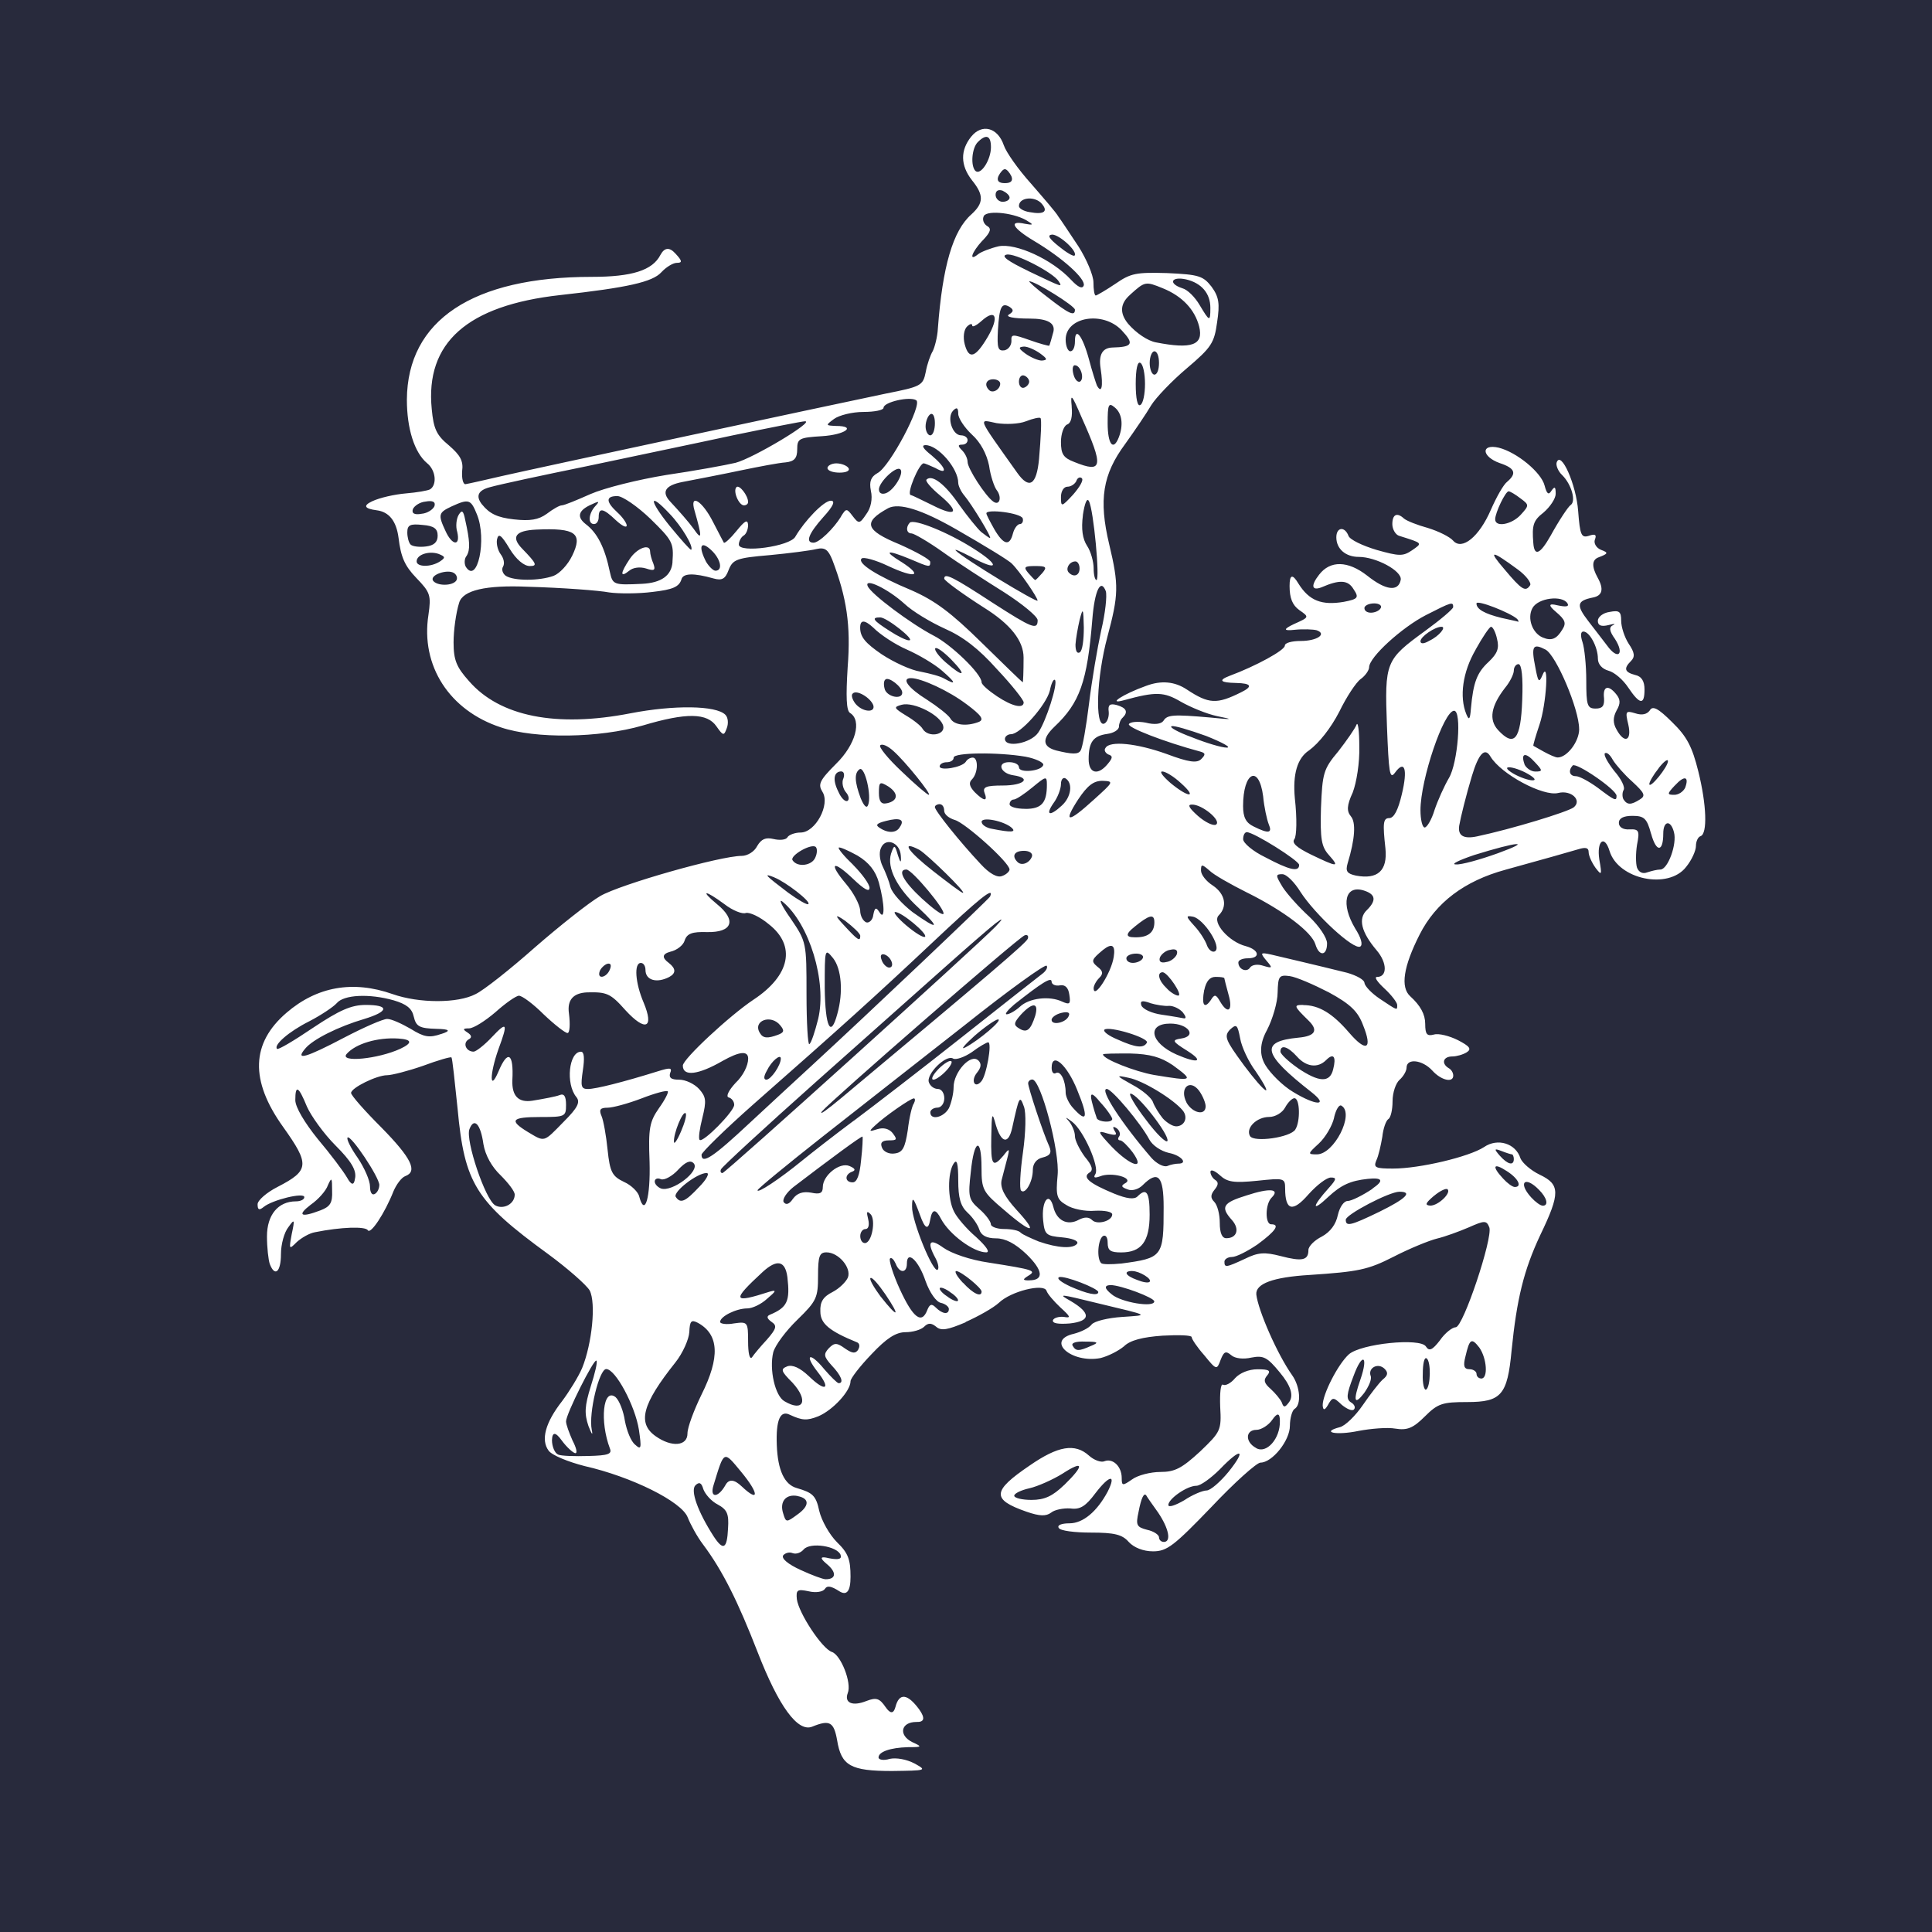 <svg xmlns="http://www.w3.org/2000/svg" version="1.1" xmlns:xlink="http://www.w3.org/1999/xlink" width="60" height="60"><rect width="100%" height="100%" fill="#808080" stroke="none"/><svg width="60" height="60" viewBox="0 0 60 60" fill="none" xmlns="http://www.w3.org/2000/svg">
<g clip-path="url(#clip0_76_5666)">
<rect width="60" height="60" fill="#282A3C"></rect>
<path d="M22.871 15.13C22.754 15.244 22.943 15.694 23.104 15.694C23.176 15.694 23.233 15.649 23.233 15.592C23.233 15.389 22.958 15.041 22.871 15.128V15.13Z" fill="white"></path>
<path d="M20.19 17.13C20.19 16.869 19.783 17.015 19.554 17.363C19.263 17.798 19.248 17.959 19.539 17.726C19.656 17.624 19.872 17.596 20.061 17.654C20.322 17.741 20.364 17.711 20.292 17.507C20.235 17.378 20.19 17.202 20.19 17.13Z" fill="white"></path>
<path d="M25.974 14.39C25.829 14.39 25.698 14.462 25.698 14.534C25.698 14.621 25.872 14.678 26.075 14.678C26.279 14.678 26.408 14.621 26.349 14.534C26.304 14.462 26.133 14.39 25.971 14.39H25.974Z" fill="white"></path>
<path d="M29.992 41.054C30.382 40.88 30.847 40.619 31.021 40.46C31.398 40.097 32.414 39.852 32.499 40.083C32.529 40.184 32.732 40.416 32.934 40.606C33.254 40.897 33.267 40.939 33.035 40.897C32.891 40.882 32.73 40.925 32.7 40.999C32.673 41.101 32.874 41.128 33.222 41.101C33.875 41.029 33.89 40.782 33.252 40.405C32.845 40.174 32.874 40.174 34.106 40.477C35.746 40.87 35.686 40.84 34.846 40.899C34.412 40.927 33.99 41.029 33.905 41.13C33.818 41.247 33.57 41.364 33.353 41.421C32.454 41.624 33.267 42.35 34.178 42.176C34.412 42.117 34.73 41.957 34.904 41.813C35.093 41.624 35.483 41.523 36.108 41.48C36.6 41.453 37.008 41.465 37.008 41.525C37.008 41.584 37.181 41.843 37.4 42.089C37.777 42.553 37.79 42.553 37.907 42.233C38.009 41.972 38.066 41.943 38.24 42.089C38.356 42.191 38.617 42.218 38.863 42.161C39.239 42.089 39.355 42.146 39.748 42.625C40.086 43.031 40.182 43.336 40.038 43.539C39.909 43.713 39.864 43.728 39.807 43.554C39.762 43.453 39.603 43.264 39.459 43.132C39.258 42.958 39.228 42.857 39.357 42.712C39.474 42.568 39.417 42.524 39.054 42.524C38.778 42.524 38.503 42.64 38.358 42.799C38.227 42.958 38.053 43.047 37.981 43.003C37.909 42.958 37.879 43.264 37.894 43.684C37.937 44.424 37.907 44.466 37.271 45.077C36.704 45.599 36.486 45.713 36.038 45.713C35.733 45.713 35.328 45.815 35.154 45.947C34.864 46.148 34.836 46.148 34.836 45.902C34.836 45.539 34.56 45.279 34.299 45.38C34.198 45.425 33.981 45.351 33.82 45.206C33.385 44.814 32.861 44.901 31.979 45.512C30.804 46.309 30.792 46.568 31.878 46.947C32.297 47.092 32.486 47.092 32.645 46.975C32.747 46.888 33.023 46.831 33.241 46.846C33.547 46.89 33.72 46.774 34.024 46.366C34.458 45.802 34.677 45.77 34.401 46.322C34.068 46.945 33.633 47.308 33.214 47.308C32.968 47.308 32.821 47.365 32.881 47.452C32.925 47.539 33.373 47.596 33.88 47.596C34.605 47.596 34.853 47.654 35.054 47.887C35.215 48.061 35.504 48.178 35.809 48.178C36.244 48.178 36.462 48.004 37.623 46.799C38.333 46.046 39.029 45.423 39.145 45.423C39.508 45.423 40.059 44.742 40.059 44.278C40.059 44.044 40.131 43.798 40.203 43.756C40.422 43.626 40.377 43.06 40.131 42.712C39.667 42.059 39.073 40.696 39.016 40.203C38.986 39.866 39.537 39.663 40.668 39.595C42.191 39.493 42.481 39.436 43.279 39.029C43.785 38.768 44.394 38.522 44.627 38.465C44.873 38.407 45.308 38.248 45.614 38.117C46.106 37.898 46.165 37.898 46.252 38.117C46.369 38.435 45.44 41.219 45.209 41.219C45.107 41.219 44.876 41.393 44.717 41.627C44.483 41.93 44.383 41.974 44.282 41.815C44.106 41.54 42.265 41.728 41.889 42.061C41.554 42.365 41.077 43.294 41.077 43.641C41.087 43.805 41.14 43.805 41.236 43.641C41.381 43.38 41.41 43.38 41.671 43.629C41.83 43.758 41.989 43.83 42.047 43.773C42.106 43.713 42.061 43.612 41.959 43.554C41.8 43.453 41.815 43.306 42.032 42.742C42.305 41.989 42.509 42.089 42.248 42.844C42.015 43.512 42.059 43.656 42.362 43.266C42.507 43.062 42.611 42.831 42.566 42.727C42.479 42.481 42.797 42.307 43.001 42.511C43.117 42.628 43.103 42.715 42.941 42.844C42.827 42.946 42.549 43.308 42.32 43.641C42.102 43.959 41.781 44.28 41.61 44.322C41.001 44.481 41.493 44.583 42.189 44.439C42.566 44.367 43.088 44.322 43.336 44.367C43.699 44.426 43.885 44.354 44.248 43.991C44.655 43.584 44.799 43.542 45.567 43.542C46.625 43.542 46.814 43.323 46.943 41.947C47.105 40.337 47.321 39.453 47.83 38.365C48.466 37.046 48.451 36.783 47.815 36.48C47.541 36.348 47.278 36.117 47.219 35.973C47.075 35.508 46.508 35.334 46.089 35.623C45.622 35.928 44.087 36.291 43.262 36.291C42.723 36.291 42.651 36.263 42.74 36.045C42.812 35.901 42.884 35.566 42.929 35.305C42.956 35.044 43.045 34.798 43.117 34.753C43.19 34.711 43.247 34.463 43.247 34.204C43.247 33.928 43.349 33.638 43.463 33.536C43.58 33.434 43.682 33.26 43.682 33.158C43.682 32.855 44.174 32.912 44.479 33.245C44.753 33.551 45.132 33.638 45.132 33.404C45.132 33.318 45.075 33.216 44.988 33.171C44.755 33.027 44.814 32.809 45.105 32.809C45.234 32.809 45.438 32.751 45.552 32.679C45.711 32.577 45.639 32.49 45.276 32.302C45.016 32.172 44.68 32.085 44.536 32.128C44.318 32.185 44.261 32.128 44.261 31.795C44.261 31.504 44.116 31.231 43.796 30.94C43.486 30.659 43.583 30.02 44.087 29.025C44.59 28.03 45.479 27.358 46.755 27.01C47.813 26.72 48.829 26.431 49.017 26.374C49.248 26.302 49.336 26.33 49.336 26.459C49.336 26.576 49.437 26.792 49.552 26.953C49.74 27.199 49.755 27.184 49.668 26.692C49.581 26.113 49.828 25.908 49.987 26.431C50.26 27.316 51.815 27.636 52.364 26.923C52.54 26.707 52.669 26.417 52.669 26.27C52.669 26.141 52.727 25.994 52.813 25.967C53.03 25.895 53.002 24.996 52.741 23.95C52.553 23.197 52.394 22.877 51.929 22.427C51.494 21.993 51.321 21.906 51.234 22.065C51.147 22.181 51 22.224 50.784 22.152C50.493 22.065 50.466 22.08 50.568 22.5C50.684 23.006 50.451 23.11 50.205 22.659C50.088 22.457 50.088 22.281 50.205 22.063C50.334 21.844 50.322 21.715 50.19 21.556C49.944 21.253 49.77 21.31 49.815 21.687C49.828 21.919 49.77 22.005 49.554 22.005C49.293 22.005 49.263 21.904 49.263 21.136C49.263 20.657 49.206 20.12 49.147 19.946C49.075 19.73 49.09 19.613 49.174 19.613C49.363 19.613 49.624 20.093 49.624 20.455C49.624 20.629 49.753 20.773 49.957 20.831C50.131 20.875 50.404 21.106 50.566 21.352C50.928 21.889 51.072 21.904 51.072 21.41C51.072 21.163 50.985 21.004 50.782 20.962C50.449 20.875 50.419 20.758 50.653 20.527C50.782 20.396 50.767 20.266 50.58 19.991C50.449 19.787 50.347 19.469 50.347 19.28C50.347 18.99 50.29 18.945 49.984 19.005C49.781 19.032 49.622 19.164 49.622 19.28C49.622 19.424 49.724 19.469 49.955 19.412C50.129 19.367 50.186 19.367 50.099 19.412C49.968 19.469 49.968 19.586 50.156 19.846C50.462 20.324 50.243 20.512 49.91 20.048C49.751 19.846 49.503 19.511 49.331 19.295C48.939 18.788 48.969 18.657 49.475 18.555C49.765 18.497 49.813 18.294 49.62 17.946C49.426 17.597 49.435 17.384 49.647 17.308C49.953 17.191 49.953 17.164 49.719 17.075C49.575 17.017 49.488 16.871 49.531 16.757C49.59 16.612 49.545 16.568 49.344 16.64C49.111 16.712 49.068 16.625 49.011 15.872C48.952 15.047 48.474 13.974 48.343 14.364C48.315 14.449 48.388 14.64 48.517 14.757C48.807 15.047 48.952 15.569 48.778 15.684C48.706 15.728 48.415 16.163 48.154 16.64C47.826 17.22 47.647 17.292 47.618 16.858C47.573 16.307 47.618 16.163 47.936 15.917C48.139 15.743 48.313 15.482 48.313 15.338C48.313 15.119 48.286 15.092 48.184 15.236C48.097 15.38 48.04 15.353 47.968 15.077C47.864 14.67 47.111 14.048 46.547 13.904C45.98 13.773 46.01 14.18 46.574 14.381C47.054 14.54 47.111 14.701 46.808 14.96C46.691 15.047 46.472 15.44 46.301 15.83C45.938 16.672 45.401 17.107 45.126 16.788C45.024 16.672 44.676 16.498 44.343 16.396C44.023 16.309 43.69 16.178 43.603 16.105C43.385 15.902 43.24 15.974 43.24 16.279C43.24 16.438 43.342 16.612 43.457 16.642C44.197 16.875 44.182 16.86 43.849 17.092C43.573 17.278 43.457 17.278 42.748 17.077C42.314 16.947 41.921 16.759 41.879 16.642C41.762 16.337 41.501 16.369 41.501 16.687C41.501 17.049 41.792 17.295 42.197 17.295C42.734 17.295 43.546 17.73 43.501 18.006C43.429 18.383 43.037 18.339 42.458 17.876C41.862 17.412 41.311 17.397 40.965 17.849C40.704 18.182 40.732 18.356 41.037 18.241C41.601 17.995 41.864 18.008 42.036 18.298C42.21 18.559 42.18 18.604 41.733 18.691C41.05 18.805 40.66 18.661 40.324 18.124C40.141 17.815 40.049 17.839 40.049 18.197C40.049 18.574 40.136 18.793 40.354 18.949C40.672 19.168 40.657 19.168 40.178 19.384C39.85 19.54 39.855 19.598 40.193 19.56C40.469 19.53 40.789 19.545 40.889 19.573C41.221 19.689 40.901 19.906 40.394 19.906C40.121 19.906 39.902 19.963 39.902 20.05C39.902 20.194 39.003 20.686 38.178 20.992C37.829 21.127 37.897 21.2 38.382 21.21C38.865 21.22 38.918 21.317 38.541 21.501C37.786 21.878 37.54 21.863 36.859 21.414C36.483 21.163 36.062 21.125 35.597 21.299C34.872 21.558 34.365 21.893 34.902 21.747C35.901 21.471 36.149 21.486 36.67 21.791C36.976 21.965 37.468 22.169 37.801 22.241C38.322 22.343 38.293 22.355 37.582 22.283C36.422 22.181 36.248 22.198 36.132 22.385C36.06 22.487 35.856 22.514 35.58 22.442C35.349 22.398 35.101 22.415 35.059 22.487C34.999 22.589 36.147 23.038 37.275 23.341C37.434 23.386 37.451 23.428 37.304 23.575C37.173 23.704 36.927 23.677 36.231 23.416C35.305 23.083 34.463 22.996 34.333 23.227C34.274 23.299 34.333 23.386 34.418 23.43C34.562 23.475 34.562 23.532 34.405 23.721C34.1 24.096 33.809 24.024 33.809 23.577C33.809 23.04 33.954 22.852 34.389 22.792C34.59 22.765 34.751 22.663 34.751 22.561C34.751 22.474 34.796 22.345 34.868 22.285C35.042 22.111 34.984 21.982 34.679 21.895C34.461 21.838 34.403 21.895 34.433 22.111C34.446 22.285 34.374 22.444 34.289 22.474C33.998 22.576 34.056 21.023 34.391 19.779C34.738 18.474 34.753 18.184 34.448 16.907C34.115 15.514 34.246 14.731 34.942 13.79C35.245 13.368 35.608 12.831 35.752 12.585C35.896 12.352 36.39 11.832 36.855 11.44C37.623 10.787 37.71 10.655 37.799 10.004C37.886 9.425 37.856 9.222 37.625 8.903C37.364 8.57 37.234 8.526 36.248 8.481C35.29 8.454 35.118 8.481 34.639 8.814C34.335 9.018 34.06 9.177 34.03 9.177C33.986 9.177 33.958 8.988 33.958 8.77C33.958 8.551 33.742 8.045 33.493 7.654C33.233 7.264 32.957 6.842 32.87 6.728C32.798 6.596 32.406 6.149 32.015 5.697C31.623 5.262 31.245 4.726 31.173 4.509C30.985 3.958 30.493 3.828 30.158 4.248C29.823 4.668 29.823 5.133 30.185 5.597C30.563 6.062 30.548 6.308 30.17 6.655C29.591 7.162 29.271 8.28 29.127 10.193C29.114 10.469 29.025 10.789 28.968 10.903C28.896 11.02 28.792 11.31 28.749 11.556C28.662 11.979 28.605 12.006 27.502 12.225C25.763 12.587 16.773 14.515 15.614 14.778C15.062 14.907 14.54 15.024 14.453 15.037C14.381 15.037 14.337 14.863 14.352 14.632C14.396 14.311 14.292 14.137 13.944 13.834C13.552 13.514 13.465 13.312 13.408 12.704C13.204 10.645 14.509 9.485 17.395 9.164C19.482 8.933 20.266 8.759 20.54 8.454C20.686 8.295 20.903 8.163 21.019 8.163C21.193 8.163 21.193 8.106 20.975 7.873C20.791 7.669 20.636 7.684 20.51 7.917C20.264 8.397 19.626 8.598 18.379 8.598C14.68 8.598 12.651 9.947 12.636 12.411C12.636 13.31 12.869 14.05 13.259 14.381C13.535 14.598 13.578 15.049 13.361 15.194C13.289 15.238 12.941 15.295 12.608 15.323C12.258 15.353 11.796 15.454 11.55 15.571C11.27 15.705 11.319 15.797 11.697 15.847C12.082 15.895 12.309 16.18 12.377 16.701C12.449 17.297 12.566 17.571 12.929 17.948C13.363 18.398 13.393 18.485 13.306 19.094C13.058 20.676 13.959 22.067 15.554 22.589C16.627 22.951 18.612 22.922 19.961 22.531C21.325 22.124 21.963 22.139 22.251 22.559C22.455 22.849 22.483 22.862 22.57 22.616C22.627 22.472 22.614 22.281 22.525 22.196C22.235 21.906 20.93 21.891 19.581 22.152C17.276 22.601 15.522 22.253 14.566 21.153C14.176 20.718 14.086 20.5 14.086 19.948C14.086 19.586 14.159 19.034 14.26 18.716C14.376 18.33 15.087 18.165 16.392 18.222C17.48 18.252 18.61 18.339 18.916 18.398C19.206 18.44 19.829 18.44 20.264 18.383C20.901 18.311 21.089 18.224 21.163 17.993C21.212 17.799 21.544 17.79 22.162 17.965C22.423 18.038 22.525 17.978 22.627 17.704C22.758 17.372 22.875 17.327 23.904 17.24C24.527 17.181 25.18 17.096 25.354 17.051C25.615 16.992 25.717 17.064 25.848 17.386C26.296 18.559 26.427 19.416 26.325 20.722C26.268 21.634 26.283 22.069 26.398 22.141C26.775 22.374 26.573 23.127 25.963 23.723C25.441 24.245 25.399 24.362 25.543 24.593C25.789 24.985 25.326 25.855 24.862 25.855C24.688 25.855 24.499 25.927 24.457 25.999C24.413 26.086 24.211 26.101 24.022 26.056C23.776 25.999 23.645 26.056 23.515 26.274C23.428 26.451 23.21 26.58 23.036 26.58C22.37 26.58 19.265 27.464 18.642 27.827C18.294 28.028 17.38 28.754 16.612 29.422C15.845 30.102 15.018 30.756 14.771 30.872C14.22 31.163 13.018 31.163 12.191 30.872C10.958 30.438 9.843 30.639 8.899 31.451C7.799 32.393 7.754 33.553 8.797 35.004C9.622 36.163 9.61 36.35 8.623 36.859C8.276 37.035 8 37.281 8 37.398C8 37.572 8.045 37.599 8.189 37.483C8.45 37.266 9.451 37.018 9.451 37.179C9.451 37.252 9.334 37.309 9.19 37.309C8.638 37.309 8.291 37.729 8.291 38.397C8.291 38.745 8.335 39.122 8.377 39.251C8.537 39.673 8.725 39.499 8.725 38.948C8.725 38.643 8.827 38.267 8.959 38.106C9.145 37.845 9.16 37.86 9.06 38.325C8.973 38.804 8.973 38.817 9.219 38.571C9.364 38.441 9.612 38.295 9.786 38.267C10.583 38.106 11.353 38.079 11.425 38.208C11.51 38.339 11.947 37.686 12.222 36.991C12.309 36.787 12.468 36.569 12.585 36.526C12.975 36.382 12.787 35.975 11.845 35.016C11.323 34.495 10.903 34.017 10.903 33.943C10.903 33.784 11.701 33.392 12.019 33.392C12.163 33.392 12.672 33.262 13.134 33.101C13.601 32.927 14.004 32.811 14.021 32.84C14.048 32.868 14.123 33.58 14.21 34.422C14.426 36.77 14.774 37.307 17.022 38.946C17.63 39.393 18.209 39.902 18.313 40.076C18.515 40.469 18.385 41.728 18.08 42.483C17.963 42.759 17.673 43.224 17.456 43.514C16.935 44.18 16.791 44.719 17.037 45.05C17.138 45.194 17.645 45.399 18.152 45.529C19.617 45.862 21.168 46.632 21.357 47.123C21.443 47.34 21.647 47.719 21.834 47.965C22.444 48.778 22.922 49.749 23.532 51.316C24.186 52.998 24.779 53.81 25.229 53.621C25.765 53.403 25.895 53.475 25.997 54.041C26.126 54.839 26.417 55 27.706 55C28.779 54.985 28.794 54.985 28.402 54.767C28.156 54.637 27.837 54.58 27.632 54.623C27.445 54.682 27.284 54.652 27.284 54.58C27.284 54.404 27.647 54.275 28.198 54.26C28.645 54.26 28.645 54.247 28.327 54.101C27.893 53.882 27.98 53.477 28.459 53.477C28.709 53.487 28.738 53.357 28.546 53.087C28.183 52.593 27.922 52.563 27.808 53.015C27.75 53.227 27.648 53.227 27.502 53.015C27.314 52.739 27.212 52.71 26.907 52.826C26.472 53 26.213 52.883 26.328 52.58C26.459 52.262 26.111 51.393 25.835 51.303C25.53 51.202 24.805 50.099 24.747 49.664C24.718 49.374 24.762 49.346 25.11 49.418C25.343 49.475 25.56 49.433 25.617 49.346C25.689 49.229 25.819 49.259 26.067 49.418C26.299 49.564 26.414 49.414 26.414 48.969C26.414 48.432 26.342 48.231 25.994 47.895C25.761 47.662 25.515 47.227 25.443 46.924C25.341 46.445 25.24 46.358 24.747 46.214C24.362 46.108 24.154 45.663 24.124 44.88C24.094 44.098 24.23 43.784 24.531 43.938C24.909 44.112 25.055 44.127 25.416 43.983C25.863 43.794 26.414 43.2 26.414 42.895C26.414 42.808 26.705 42.43 27.068 42.053C27.532 41.561 27.82 41.372 28.126 41.372C28.342 41.372 28.605 41.3 28.705 41.198C28.822 41.081 28.921 41.081 29.067 41.198C29.227 41.342 29.43 41.3 29.982 41.067L29.992 41.054ZM33.892 41.794C33.502 41.968 33.413 41.968 33.313 41.794C33.256 41.707 33.415 41.65 33.706 41.665C34.098 41.665 34.14 41.692 33.894 41.794H33.892ZM33.05 46.116C32.688 46.464 32.442 46.581 32.034 46.581C31.744 46.581 31.498 46.523 31.498 46.451C31.498 46.379 31.716 46.275 31.977 46.218C32.223 46.161 32.688 45.957 32.993 45.768C33.659 45.334 33.689 45.495 33.05 46.118V46.116ZM36.138 47.885C36.066 47.885 35.994 47.828 35.994 47.741C35.994 47.669 35.835 47.552 35.616 47.507C35.298 47.423 35.269 47.363 35.358 46.958C35.443 46.508 35.532 46.335 35.604 46.451C35.616 46.479 35.778 46.712 35.966 46.973C36.299 47.467 36.386 47.887 36.14 47.887L36.138 47.885ZM38.153 45.709C37.892 46.027 37.589 46.288 37.472 46.288C37.355 46.288 37.037 46.417 36.776 46.593C36.501 46.752 36.284 46.825 36.284 46.738C36.284 46.549 36.863 46.142 37.154 46.142C37.283 46.142 37.603 45.908 37.879 45.635C38.547 44.939 38.721 44.999 38.155 45.707L38.153 45.709ZM39.01 44.969C38.66 44.782 38.677 44.405 39.022 44.405C39.166 44.405 39.4 44.261 39.516 44.087C39.67 43.865 39.748 43.88 39.748 44.131C39.762 44.68 39.328 45.16 39.01 44.971V44.969ZM44.288 43.156C44.231 43.185 44.172 42.969 44.186 42.664C44.186 42.358 44.231 42.14 44.303 42.184C44.447 42.271 44.432 43.069 44.288 43.156ZM45.999 42.81C45.927 42.81 45.855 42.753 45.855 42.666C45.855 42.594 45.754 42.522 45.639 42.522C45.465 42.522 45.435 42.42 45.51 42.129C45.639 41.578 45.696 41.533 45.944 41.853C46.176 42.189 46.22 42.812 46.002 42.812L45.999 42.81ZM47.796 36.952C48.044 37.198 48.101 37.444 47.913 37.444C47.84 37.444 47.681 37.328 47.55 37.184C47.13 36.719 47.361 36.503 47.796 36.952ZM46.636 35.748C46.78 35.805 46.926 35.85 46.956 35.85C46.984 35.85 47.013 35.922 47.013 35.994C47.013 36.212 46.825 36.168 46.578 35.892C46.39 35.676 46.405 35.659 46.636 35.748ZM46.797 36.371C47.16 36.602 47.276 36.863 47.043 36.863C46.971 36.863 46.812 36.747 46.68 36.602C46.318 36.212 46.377 36.096 46.797 36.371ZM9.951 37.589C9.342 37.822 9.213 37.748 9.648 37.415C9.879 37.256 10.127 36.98 10.184 36.806C10.301 36.545 10.314 36.573 10.314 36.98C10.329 37.355 10.257 37.472 9.951 37.589ZM11.026 36.59C10.997 36.822 10.915 36.817 10.78 36.575C10.664 36.373 10.259 35.835 9.866 35.37C9.459 34.864 9.171 34.384 9.171 34.166C9.171 33.674 9.272 33.731 9.533 34.369C9.663 34.66 10.057 35.211 10.42 35.574C10.912 36.066 11.073 36.342 11.028 36.59H11.026ZM11.779 36.806C11.779 36.908 11.722 37.037 11.635 37.082C11.548 37.126 11.491 37.025 11.491 36.849C11.491 36.662 11.317 36.27 11.113 35.964C10.897 35.659 10.751 35.368 10.795 35.326C10.897 35.241 11.781 36.558 11.781 36.806H11.779ZM12.432 32.571C11.737 32.891 10.532 33.006 10.765 32.732C11.041 32.414 11.724 32.21 12.375 32.253C12.799 32.282 12.818 32.389 12.432 32.571ZM13.707 32.109C13.329 32.24 13.17 32.21 12.751 31.95C12.475 31.791 12.157 31.644 12.025 31.644C11.894 31.644 11.3 31.905 10.691 32.223C9.504 32.847 9.154 32.949 9.474 32.571C9.705 32.28 10.517 31.878 11.315 31.644C12.082 31.411 12.097 31.209 11.359 31.209C10.91 31.209 10.547 31.369 9.72 31.92C9.141 32.312 8.632 32.615 8.604 32.573C8.488 32.459 8.967 32.036 9.603 31.718C9.966 31.53 10.356 31.269 10.458 31.154C10.674 30.893 11.459 30.849 12.229 31.067C12.621 31.184 12.793 31.313 12.85 31.574C12.922 31.88 13.026 31.937 13.561 31.952C13.966 31.96 14.014 32.013 13.705 32.111L13.707 32.109ZM26.105 48.29C26.149 48.419 26.045 48.449 25.742 48.392C25.472 48.324 25.448 48.382 25.67 48.566C25.988 48.827 25.973 49.045 25.642 49.045C25.555 49.045 25.208 48.916 24.858 48.754C24.482 48.581 24.264 48.407 24.321 48.305C24.378 48.233 24.51 48.19 24.612 48.233C24.729 48.277 24.873 48.22 24.96 48.118C25.163 47.885 26.005 48.014 26.107 48.292L26.105 48.29ZM24.771 46.462C25.146 46.534 25.146 46.767 24.756 47.041C24.421 47.287 24.408 47.287 24.321 46.996C24.205 46.634 24.408 46.388 24.771 46.46V46.462ZM29.744 40.401C29.716 40.431 29.557 40.373 29.411 40.257C29.25 40.155 29.15 40.025 29.193 39.998C29.22 39.968 29.379 40.025 29.526 40.142C29.687 40.244 29.786 40.373 29.744 40.401ZM29.903 39.837C29.714 39.635 29.627 39.474 29.702 39.474C29.861 39.489 30.484 39.998 30.484 40.11C30.484 40.299 30.223 40.182 29.905 39.834L29.903 39.837ZM31.962 39.764C31.761 39.764 31.746 39.737 31.935 39.62C32.196 39.461 32.109 39.432 30.717 39.213C30.122 39.128 29.543 38.923 29.297 38.749C28.875 38.443 28.773 38.56 29.05 39.067C29.137 39.226 29.165 39.385 29.123 39.429C28.991 39.574 28.31 37.907 28.325 37.472C28.325 37.139 28.368 37.181 28.571 37.733C28.725 38.168 28.831 38.216 28.889 37.877C28.947 37.539 29.058 37.53 29.222 37.849C29.483 38.342 30.238 38.893 30.628 38.893C30.758 38.893 30.628 38.704 30.31 38.414C30.02 38.168 29.714 37.805 29.63 37.631C29.426 37.241 29.426 36.426 29.615 36.138C29.716 35.979 29.759 36.123 29.759 36.662C29.759 37.201 29.831 37.459 30.049 37.661C30.209 37.805 30.367 38.038 30.412 38.182C30.469 38.369 30.645 38.458 30.934 38.458C31.222 38.458 31.528 38.617 31.878 38.95C32.399 39.457 32.427 39.762 31.962 39.762V39.764ZM27.729 35.197C27.613 35.052 27.439 35.008 27.25 35.067C26.989 35.152 26.974 35.139 27.163 34.965C27.466 34.675 28.279 34.111 28.38 34.111C28.425 34.111 28.425 34.183 28.38 34.27C28.323 34.342 28.236 34.717 28.192 35.097C28.107 35.648 28.033 35.792 27.785 35.822C27.611 35.85 27.437 35.763 27.394 35.648C27.322 35.487 27.394 35.415 27.611 35.415C27.857 35.415 27.871 35.387 27.727 35.197H27.729ZM26.381 36.212C26.077 36.083 25.553 36.503 25.553 36.865C25.553 37.054 25.466 37.099 25.191 37.039C24.93 36.995 24.756 37.054 24.627 37.228C24.51 37.402 24.408 37.432 24.336 37.33C24.292 37.245 24.421 37.039 24.639 36.865C25.742 36.023 26.756 35.271 26.786 35.298C26.8 35.326 26.786 35.648 26.741 36.038C26.697 36.503 26.612 36.719 26.48 36.719C26.234 36.719 26.221 36.473 26.468 36.386C26.584 36.342 26.554 36.284 26.381 36.212ZM26.512 34.806C25.946 35.226 25.221 35.792 24.902 36.051C24.192 36.63 23.526 37.067 23.526 36.965C23.526 36.921 24.425 36.183 25.528 35.313C26.616 34.456 28.616 32.891 29.965 31.833C31.313 30.76 32.461 29.933 32.503 29.992C32.548 30.035 32.49 30.151 32.374 30.238C32.244 30.34 31.112 31.224 29.852 32.225C28.59 33.224 27.082 34.384 26.516 34.806H26.512ZM21.06 36.327C21.293 36.081 21.437 36.021 21.539 36.123C21.77 36.356 20.871 37.037 20.523 36.908C20.421 36.863 20.334 36.776 20.334 36.692C20.334 36.607 20.421 36.575 20.523 36.62C20.625 36.664 20.871 36.532 21.06 36.329V36.327ZM20.93 35.457C20.915 35.197 21.206 34.486 21.293 34.573C21.335 34.617 21.263 34.878 21.149 35.139C21.032 35.415 20.93 35.559 20.93 35.457ZM21.944 36.429C22.046 36.429 21.944 36.63 21.711 36.863C21.276 37.328 21.132 37.387 20.985 37.169C20.898 37.01 21.653 36.429 21.942 36.429H21.944ZM21.785 35.864C21.785 35.792 22.51 35.08 23.395 34.297C26.149 31.875 27.223 30.904 28.934 29.294C30.427 27.888 30.891 27.511 30.747 27.844C30.703 27.929 26.976 31.468 25.193 33.108C24.803 33.47 23.931 34.268 23.28 34.876C22.165 35.92 21.787 36.181 21.787 35.862L21.785 35.864ZM24.162 32.136C23.844 32.253 23.698 32.253 23.598 32.079C23.365 31.701 23.946 31.483 24.234 31.846C24.366 32.005 24.351 32.064 24.162 32.136ZM24.249 32.876C24.249 33.08 23.944 33.53 23.8 33.53C23.713 33.53 23.713 33.428 23.814 33.254C23.959 32.949 24.249 32.715 24.249 32.876ZM26.497 26.86C26.221 26.599 26.018 26.353 26.048 26.323C26.077 26.296 26.338 26.41 26.627 26.569C26.989 26.786 27.193 27.049 27.295 27.411C27.483 28.107 27.483 28.616 27.309 28.325C27.208 28.166 27.165 28.181 27.121 28.412C27.106 28.571 26.989 28.673 26.902 28.645C26.8 28.601 26.713 28.442 26.713 28.268C26.699 28.094 26.512 27.731 26.279 27.456C25.715 26.788 25.859 26.688 26.497 27.297C26.83 27.615 27.004 27.717 27.004 27.572C27.004 27.458 26.771 27.138 26.497 26.862V26.86ZM27.99 17.45C27.424 17.102 27.526 17.058 28.266 17.363C28.875 17.624 28.889 17.624 28.889 17.45C28.889 17.378 28.47 17.145 27.948 16.911C26.86 16.464 26.788 16.218 27.585 15.781C27.923 15.607 28.624 15.825 29.687 16.434C30.571 16.941 31.354 17.418 31.426 17.507C31.642 17.711 32.223 18.551 32.223 18.652C32.223 18.739 29.903 17.333 29.687 17.102C29.615 17.03 29.816 17.117 30.151 17.291C31.021 17.77 31.08 17.567 30.223 17.03C29.456 16.538 28.383 16.103 28.253 16.233C28.122 16.377 28.151 16.566 28.31 16.566C28.383 16.566 28.834 16.826 29.282 17.145C29.746 17.478 30.601 18.029 31.182 18.392C31.746 18.754 32.225 19.145 32.225 19.261C32.225 19.579 32.051 19.507 30.832 18.723C29.587 17.91 29.324 17.779 29.324 17.97C29.324 18.029 29.875 18.434 30.556 18.869C31.378 19.381 31.788 19.898 31.788 20.421C31.788 20.856 31.774 21.204 31.761 21.189C31.733 21.176 31.165 20.625 30.484 19.957C29.526 19.015 29.034 18.652 28.308 18.332C27.235 17.885 26.612 17.49 26.758 17.346C26.815 17.289 27.193 17.391 27.585 17.579C28.427 17.972 28.688 17.898 27.992 17.45H27.99ZM27.295 15.202C27.295 14.969 27.846 14.447 27.963 14.579C28.077 14.695 27.774 15.217 27.513 15.317C27.384 15.361 27.297 15.317 27.297 15.202H27.295ZM33.283 12.621C33.239 12.199 33.283 12.244 33.587 12.954C34.282 14.504 34.255 14.708 33.356 14.345C33.021 14.216 32.949 14.099 32.949 13.722C32.949 13.476 33.035 13.23 33.137 13.185C33.267 13.141 33.311 12.939 33.281 12.621H33.283ZM33.383 11.344C33.557 11.344 33.689 11.752 33.542 11.851C33.47 11.879 33.383 11.794 33.339 11.633C33.294 11.474 33.309 11.342 33.383 11.342V11.344ZM33.398 17.435C33.47 17.435 33.527 17.537 33.527 17.654C33.527 17.87 33.353 17.944 33.194 17.783C33.078 17.669 33.209 17.435 33.398 17.435ZM32.949 15.433C32.949 15.259 33.035 15.115 33.15 15.115C33.264 15.115 33.383 15.028 33.426 14.941C33.455 14.839 33.542 14.797 33.599 14.854C33.657 14.914 33.527 15.13 33.326 15.361C32.963 15.751 32.949 15.751 32.949 15.433ZM33.53 19.246C33.631 18.856 33.646 18.884 33.659 19.492C33.659 19.87 33.617 20.218 33.53 20.262C33.443 20.307 33.4 20.205 33.4 20.016C33.413 19.827 33.472 19.492 33.53 19.246ZM33.629 15.999C33.689 15.607 33.761 15.448 33.818 15.565C33.962 15.825 34.166 18.014 34.051 18.014C34.007 18.014 33.964 17.855 33.964 17.651C33.964 17.448 33.877 17.128 33.763 16.956C33.619 16.738 33.574 16.434 33.631 15.999H33.629ZM32.529 9.226C32.181 8.967 31.933 8.734 31.962 8.734C32.151 8.734 33.383 9.501 33.383 9.618C33.383 9.837 33.194 9.747 32.529 9.226ZM32.658 30.484C32.658 30.571 32.775 30.628 32.919 30.601C33.078 30.573 33.18 30.673 33.209 30.891C33.254 31.182 33.222 31.209 32.991 31.108C32.601 30.919 31.96 30.991 31.672 31.267C31.528 31.398 31.339 31.5 31.265 31.5C31.19 31.5 31.294 31.371 31.498 31.195C32.34 30.529 32.658 30.325 32.658 30.484ZM32.715 24.945C32.847 24.771 32.949 24.495 32.949 24.349C32.949 24.203 33.021 24.13 33.093 24.175C33.326 24.321 33.267 24.754 32.976 25.017C32.601 25.365 32.454 25.32 32.715 24.945ZM33.458 33.862C33.805 34.704 33.763 34.891 33.341 34.427C33.197 34.282 33.095 34.051 33.095 33.935C33.095 33.557 32.936 33.239 32.789 33.326C32.717 33.368 32.66 33.296 32.66 33.165C32.66 32.643 33.139 33.063 33.458 33.86V33.862ZM32.658 31.672C32.658 31.6 32.787 31.498 32.963 31.456C33.15 31.411 33.239 31.443 33.194 31.542C33.122 31.761 32.658 31.86 32.658 31.672ZM32.151 31.542C32.007 31.99 31.89 32.094 31.644 31.935C31.47 31.833 31.485 31.761 31.701 31.515C32.064 31.122 32.268 31.122 32.151 31.542ZM28.338 28.325C28.02 28.077 27.715 27.746 27.657 27.558C27.613 27.369 27.496 27.078 27.411 26.904C27.324 26.73 27.295 26.482 27.352 26.353C27.483 25.99 27.948 26.149 27.975 26.569C27.994 26.811 27.965 26.811 27.888 26.569C27.787 26.221 27.772 26.221 27.672 26.512C27.541 26.947 27.846 27.568 28.527 28.194C29.222 28.847 29.15 28.904 28.338 28.325ZM28.728 29.091C28.686 29.135 28.425 28.976 28.149 28.743C27.873 28.51 27.729 28.323 27.801 28.323C28.005 28.323 28.817 29.004 28.728 29.091ZM27.613 30.049C27.541 30.049 27.424 29.948 27.381 29.816C27.322 29.672 27.367 29.615 27.466 29.642C27.685 29.714 27.799 30.049 27.611 30.049H27.613ZM28.628 27.903C28.049 27.367 27.861 27.004 28.149 27.004C28.325 27.004 29.396 28.293 29.297 28.383C29.252 28.427 28.962 28.209 28.628 27.903ZM27.337 23.146C27.394 23.089 27.568 23.161 27.744 23.322C28.107 23.64 28.947 24.684 28.845 24.684C28.8 24.684 28.425 24.366 28.003 23.959C27.583 23.566 27.278 23.191 27.337 23.146ZM27.541 24.945C27.367 24.989 27.295 24.885 27.295 24.627C27.295 24.277 27.322 24.264 27.585 24.423C27.918 24.642 27.89 24.873 27.541 24.947V24.945ZM26.947 18.203C26.83 17.927 27.583 18.29 28.092 18.754C28.338 18.985 28.889 19.318 29.339 19.522C29.903 19.77 30.395 20.145 30.963 20.784C31.428 21.276 31.791 21.74 31.791 21.812C31.791 22.016 31.443 21.944 30.963 21.624C30.703 21.45 30.484 21.261 30.484 21.189C30.484 20.928 29.54 20.016 28.991 19.738C28.296 19.376 27.049 18.449 26.947 18.203ZM28.236 19.885C28.164 19.899 27.873 19.755 27.628 19.594C27.106 19.261 27.049 19.174 27.337 19.174C27.541 19.174 28.438 19.885 28.236 19.885ZM29.048 20.133C29.091 20.088 29.309 20.247 29.54 20.481C30.047 21.002 29.933 21.06 29.366 20.567C29.15 20.379 29.004 20.175 29.048 20.133ZM30.02 21.872C30.484 22.22 30.571 22.349 30.395 22.421C30.02 22.565 29.627 22.523 29.511 22.307C29.451 22.205 29.12 21.944 28.785 21.728C28.219 21.378 27.973 21.06 28.291 21.06C28.609 21.06 29.466 21.452 30.018 21.872H30.02ZM29.294 22.553C29.352 22.828 28.83 22.915 28.656 22.64C28.614 22.553 28.38 22.364 28.134 22.22C27.757 21.986 27.742 21.959 28.003 21.887C28.38 21.785 29.235 22.22 29.294 22.555V22.553ZM27.483 21.422C27.439 21.293 27.439 21.146 27.496 21.104C27.598 21.002 28.02 21.335 28.02 21.511C28.02 21.73 27.585 21.655 27.483 21.424V21.422ZM28.991 27.061C28.194 26.44 27.948 26.077 28.556 26.395C28.817 26.554 30.022 27.729 29.905 27.729C29.861 27.729 29.456 27.424 28.991 27.061ZM29.034 25.061C29.034 25.017 29.106 24.974 29.178 24.974C29.265 24.974 29.322 25.061 29.322 25.176C29.322 25.29 29.466 25.409 29.655 25.466C29.973 25.553 31.352 26.786 31.352 27.004C31.352 27.061 31.25 27.163 31.118 27.206C30.974 27.265 30.728 27.133 30.452 26.83C29.799 26.134 29.032 25.176 29.032 25.061H29.034ZM30.484 25.526C30.484 25.352 31.195 25.498 31.428 25.715C31.557 25.844 31.413 25.859 30.819 25.742C30.631 25.715 30.486 25.611 30.486 25.526H30.484ZM31.818 29.048C31.905 29.019 31.95 29.061 31.92 29.15C31.878 29.28 30.717 30.266 26.134 34.094C25.7 34.456 25.424 34.66 25.526 34.516C25.787 34.198 31.617 29.123 31.818 29.05V29.048ZM31.6 26.771C31.411 26.584 31.498 26.423 31.803 26.423C31.962 26.423 32.079 26.495 32.049 26.597C31.977 26.8 31.731 26.902 31.6 26.771ZM31.846 25.119C31.57 25.119 31.354 25.061 31.354 24.974C31.354 24.902 31.411 24.83 31.483 24.83C31.555 24.83 31.816 24.656 32.062 24.453C32.484 24.105 32.512 24.09 32.512 24.368C32.512 24.932 32.352 25.121 31.844 25.121L31.846 25.119ZM31.644 23.829C31.644 23.742 31.515 23.67 31.339 23.67C30.947 23.67 31.063 24.018 31.47 24.077C32.049 24.162 31.803 24.395 31.137 24.395C30.631 24.395 30.514 24.44 30.573 24.614C30.688 24.904 30.558 24.887 30.268 24.599C30.107 24.425 30.079 24.308 30.181 24.209C30.384 24.005 30.384 23.528 30.211 23.528C30.124 23.528 30.035 23.585 29.994 23.657C29.878 23.834 29.182 23.948 29.182 23.802C29.182 23.73 29.284 23.672 29.401 23.672C29.517 23.672 29.617 23.615 29.617 23.528C29.617 23.369 30.993 23.354 31.85 23.5C32.155 23.558 32.401 23.674 32.401 23.747C32.374 23.948 31.648 24.02 31.648 23.834L31.644 23.829ZM31.209 22.945C31.209 22.873 31.296 22.801 31.398 22.801C31.689 22.801 32.486 21.901 32.603 21.452C32.645 21.233 32.717 21.076 32.762 21.117C32.864 21.219 32.486 22.408 32.24 22.756C32.007 23.089 31.209 23.235 31.209 22.945ZM31.846 10.982C31.629 10.821 31.614 10.778 31.803 10.763C31.918 10.763 32.151 10.865 32.31 10.982C32.526 11.141 32.541 11.183 32.352 11.198C32.238 11.198 32.005 11.096 31.846 10.982ZM31.962 11.851C31.962 11.923 31.89 12.01 31.803 12.04C31.716 12.068 31.644 11.981 31.644 11.851C31.644 11.722 31.716 11.633 31.803 11.662C31.89 11.69 31.962 11.779 31.962 11.851ZM32.37 17.796C32.268 17.912 32.168 18.014 32.151 18.014C32.134 18.014 32.034 17.912 31.935 17.796C31.776 17.607 31.818 17.579 32.151 17.579C32.484 17.579 32.529 17.607 32.37 17.796ZM31.935 8.416C31.299 8.11 31.08 7.951 31.254 7.909C31.5 7.837 32.705 8.46 32.879 8.736C32.995 8.925 33.023 8.937 31.935 8.418V8.416ZM31.354 9.531C31.483 9.618 31.483 9.675 31.339 9.764C31.209 9.837 31.456 9.894 31.977 9.894C32.529 9.894 32.775 10.03 32.715 10.301C32.658 10.517 32.601 10.708 32.586 10.736C32.571 10.748 32.295 10.676 31.977 10.562C31.441 10.373 31.398 10.373 31.411 10.589C31.411 10.719 31.326 10.85 31.195 10.88C30.991 10.908 30.963 10.808 30.991 10.257C31.036 9.516 31.108 9.387 31.354 9.531ZM31.063 11.909C31.063 12.097 30.83 12.229 30.715 12.112C30.556 11.953 30.628 11.779 30.845 11.779C30.961 11.779 31.061 11.836 31.061 11.909H31.063ZM30.949 13.141C31.239 13.185 31.644 13.17 31.863 13.083C32.081 12.996 32.283 12.954 32.312 12.982C32.355 13.011 32.325 13.59 32.268 14.258C32.19 15.07 31.963 15.21 31.587 14.678C30.31 12.882 30.382 13.026 30.949 13.141ZM31.761 16.101C31.788 16.186 31.746 16.275 31.674 16.275C31.602 16.275 31.5 16.404 31.458 16.566C31.356 16.973 31.167 16.928 30.879 16.436C30.749 16.203 30.633 15.987 30.633 15.942C30.633 15.798 31.706 15.93 31.763 16.101H31.761ZM27.121 19.492C27.337 19.711 27.801 20.016 28.164 20.173C28.527 20.332 29.019 20.623 29.252 20.826C29.687 21.204 29.716 21.293 29.324 21.074C29.207 21.002 28.875 20.915 28.584 20.858C28.293 20.814 27.757 20.567 27.381 20.319C26.875 19.972 26.713 19.783 26.713 19.492C26.713 19.242 26.849 19.242 27.121 19.492ZM27.511 25.496C27.946 25.38 28.107 25.452 27.946 25.683C27.844 25.872 27.583 25.886 27.322 25.712C27.178 25.625 27.22 25.568 27.511 25.496ZM22.393 36.312C22.421 36.24 23.742 35.023 25.337 33.602C26.932 32.181 28.76 30.556 29.396 29.992C30.032 29.426 30.715 28.832 30.919 28.673C31.161 28.489 31.161 28.523 30.919 28.775C30.283 29.428 22.525 36.431 22.436 36.431C22.379 36.431 22.364 36.373 22.391 36.314L22.393 36.312ZM30.382 32.934C30.149 32.703 29.615 33.296 29.615 33.761C29.615 33.962 29.543 34.253 29.47 34.414C29.311 34.704 28.892 34.806 28.892 34.543C28.892 34.471 28.993 34.399 29.11 34.399C29.227 34.399 29.326 34.27 29.326 34.108C29.326 33.947 29.239 33.818 29.125 33.818C29.01 33.818 28.892 33.731 28.849 33.617C28.747 33.368 29.386 32.732 29.602 32.876C29.689 32.921 29.95 32.832 30.181 32.675C30.414 32.499 30.645 32.37 30.688 32.37C30.819 32.37 30.631 33.428 30.471 33.587C30.27 33.82 30.139 33.559 30.342 33.313C30.471 33.152 30.486 33.038 30.387 32.936L30.382 32.934ZM29.977 32.529C29.816 32.615 29.948 32.456 30.268 32.166C30.586 31.89 30.921 31.659 30.993 31.659C31.167 31.659 30.397 32.312 29.979 32.529H29.977ZM32.268 38.56C32.022 38.458 31.761 38.342 31.701 38.284C31.644 38.212 31.411 38.168 31.18 38.168C30.961 38.168 30.773 38.096 30.773 38.023C30.773 37.937 30.613 37.718 30.41 37.544C30.077 37.254 30.062 37.152 30.149 36.399C30.251 35.368 30.482 35.296 30.482 36.267C30.482 36.95 30.527 37.022 31.178 37.572C32.062 38.339 32.266 38.327 31.568 37.572C31.19 37.152 31.061 36.891 31.103 36.66C31.148 36.501 31.22 36.193 31.277 35.992C31.364 35.659 31.349 35.644 31.161 35.89C30.826 36.282 30.768 36.193 30.785 35.311C30.798 34.543 30.813 34.514 30.93 34.948C31.103 35.512 31.322 35.542 31.436 35.02C31.653 34.034 31.668 34.005 31.799 34.367C31.871 34.556 31.856 35.165 31.769 35.788C31.682 36.397 31.655 36.933 31.712 36.976C31.841 37.105 32.075 36.7 32.075 36.337C32.075 36.136 32.191 35.99 32.38 35.947C32.611 35.89 32.671 35.803 32.584 35.599C32.38 35.15 31.93 33.771 31.93 33.642C31.93 33.583 31.988 33.525 32.06 33.525C32.321 33.525 32.917 35.758 32.845 36.499C32.785 37.135 32.817 37.252 33.12 37.425C33.294 37.542 33.699 37.629 34.005 37.601C34.295 37.587 34.541 37.629 34.541 37.716C34.541 37.919 34.077 38.049 33.918 37.892C33.816 37.79 33.687 37.79 33.511 37.877C33.148 38.079 32.815 37.905 32.713 37.485C32.584 36.978 32.338 37.296 32.395 37.892C32.44 38.339 32.482 38.384 32.991 38.428C33.281 38.456 33.498 38.53 33.455 38.617C33.339 38.791 32.847 38.761 32.266 38.558L32.268 38.56ZM33.239 39.953C32.963 39.822 32.804 39.707 32.891 39.663C33.05 39.603 34.108 40.011 34.108 40.127C34.108 40.257 33.761 40.184 33.239 39.953ZM34.528 40.199C34.297 40.016 34.282 39.919 34.486 39.909C34.804 39.909 35.847 40.301 35.847 40.416C35.847 40.619 34.817 40.445 34.528 40.199ZM35.167 39.474C35.385 39.474 35.79 39.72 35.703 39.807C35.659 39.852 35.487 39.82 35.311 39.748C34.948 39.618 34.876 39.472 35.167 39.472V39.474ZM34.806 39.241C34.516 39.27 34.24 39.27 34.198 39.228C34.053 39.084 34.096 38.488 34.255 38.386C34.342 38.342 34.399 38.431 34.399 38.59C34.399 38.838 34.486 38.895 34.819 38.895C35.443 38.895 35.703 38.562 35.703 37.72C35.703 37.01 35.602 36.88 35.326 37.156C35.224 37.258 34.993 37.228 34.6 37.069C33.833 36.751 33.602 36.562 33.833 36.416C33.962 36.344 33.92 36.197 33.689 35.924C33.53 35.705 33.383 35.417 33.383 35.285C33.383 35.141 33.296 34.953 33.209 34.836C33.065 34.677 33.078 34.677 33.294 34.836C33.657 35.112 34.151 36.242 34.019 36.46C33.947 36.577 33.992 36.592 34.164 36.532C34.514 36.388 35.209 36.577 34.961 36.736C34.802 36.823 34.817 36.865 35.02 36.938C35.15 36.995 35.355 36.938 35.485 36.808C35.964 36.329 36.138 36.518 36.138 37.489C36.138 39.039 36.111 39.069 34.804 39.243L34.806 39.241ZM35.718 31.152C35.905 31.209 36.183 31.254 36.312 31.237C36.444 31.237 36.63 31.324 36.734 31.441C36.821 31.555 36.849 31.627 36.776 31.627C36.704 31.614 36.386 31.555 36.083 31.513C35.763 31.468 35.487 31.337 35.445 31.222C35.4 31.078 35.472 31.063 35.72 31.15L35.718 31.152ZM35.182 29.903C35.067 29.903 34.98 29.846 34.98 29.759C34.98 29.687 35.109 29.615 35.285 29.615C35.445 29.615 35.532 29.687 35.489 29.759C35.445 29.846 35.3 29.903 35.184 29.903H35.182ZM36.342 31.788C36.908 31.788 37.184 32.181 36.677 32.253C36.386 32.297 36.401 32.34 36.865 32.63C37.417 32.978 37.199 33.038 36.532 32.747C35.72 32.384 35.606 31.788 36.344 31.788H36.342ZM37.052 28.469C37.387 28.542 37.951 29.413 37.733 29.543C37.661 29.587 37.544 29.513 37.487 29.369C37.442 29.224 37.271 28.947 37.097 28.76C36.821 28.455 36.821 28.427 37.052 28.469ZM36.401 33.065C37.097 33.572 37.067 33.587 35.835 33.383C35.256 33.281 34.255 32.891 34.255 32.747C34.255 32.717 34.632 32.717 35.097 32.717C35.72 32.732 36.053 32.834 36.401 33.067V33.065ZM34.543 34.747C34.543 34.878 34.136 34.849 34.064 34.734C34.036 34.662 33.962 34.429 33.905 34.198C33.837 33.916 33.923 33.925 34.164 34.225C34.382 34.456 34.541 34.704 34.541 34.747H34.543ZM34.617 35.124C34.545 34.995 34.56 34.965 34.675 35.037C34.762 35.097 34.806 35.213 34.762 35.285C34.704 35.358 34.717 35.415 34.791 35.415C34.851 35.415 35.025 35.589 35.169 35.778C35.589 36.356 35.124 36.227 34.531 35.618C34.083 35.141 34.066 35.097 34.386 35.199C34.647 35.271 34.707 35.256 34.62 35.127L34.617 35.124ZM36.59 36.138C36.518 36.138 36.356 36.166 36.257 36.21C36.14 36.255 35.922 36.138 35.763 35.964C34.836 34.891 34.138 33.818 34.371 33.818C34.531 33.818 35.43 34.891 35.691 35.385C35.792 35.574 36.053 35.748 36.301 35.805C36.677 35.877 36.91 36.138 36.592 36.138H36.59ZM35.109 33.964C35.326 33.964 36.314 35.241 36.257 35.43C36.229 35.517 35.922 35.226 35.589 34.776C35.241 34.327 35.037 33.964 35.109 33.964ZM36.518 34.978C36.416 34.978 36.227 34.861 36.111 34.732C35.994 34.588 35.85 34.355 35.805 34.225C35.761 34.094 35.47 33.848 35.167 33.689C34.645 33.398 34.645 33.383 35.05 33.472C35.5 33.557 36.444 34.138 36.732 34.488C36.906 34.704 36.789 34.98 36.516 34.98L36.518 34.978ZM36.849 34.24C36.617 33.792 36.95 33.487 37.241 33.877C37.355 34.036 37.442 34.255 37.442 34.357C37.442 34.662 37.035 34.573 36.846 34.24H36.849ZM37.4 30.745C37.459 30.469 37.574 30.338 37.748 30.338C37.907 30.338 38.023 30.353 38.023 30.382C38.023 30.395 38.081 30.628 38.153 30.889C38.297 31.381 38.14 31.525 37.892 31.105C37.76 30.872 37.716 30.872 37.601 31.061C37.398 31.352 37.311 31.205 37.398 30.743L37.4 30.745ZM41.431 34.704C41.489 34.456 41.593 34.282 41.665 34.342C42.07 34.588 41.431 35.85 40.897 35.85C40.606 35.85 40.606 35.835 40.954 35.517C41.158 35.328 41.376 34.965 41.434 34.704H41.431ZM40.301 33.167C40.011 32.965 39.765 32.732 39.765 32.66C39.765 32.427 39.998 32.501 40.271 32.804C40.562 33.137 40.925 33.182 41.185 32.921C41.417 32.688 41.504 32.819 41.402 33.211C41.3 33.631 40.967 33.619 40.299 33.167H40.301ZM40.473 31.209C40.17 31.209 40.17 31.237 40.632 31.689C40.952 31.998 40.85 32.177 40.327 32.225C39.109 32.342 39.211 32.732 40.734 33.922C41.285 34.357 40.865 34.344 40.155 33.909C39.837 33.72 39.459 33.343 39.3 33.082C39.106 32.764 39.121 32.401 39.345 31.994C39.519 31.661 39.678 31.125 39.678 30.821C39.692 30.314 39.722 30.27 40.055 30.314C40.257 30.342 40.795 30.575 41.272 30.821C41.94 31.184 42.174 31.415 42.331 31.837C42.636 32.59 42.432 32.692 41.896 32.068C41.374 31.46 40.952 31.214 40.475 31.214L40.473 31.209ZM40.227 35.08C40.068 35.326 38.95 35.485 38.821 35.283C38.677 35.035 39.024 34.688 39.417 34.688C39.603 34.688 39.822 34.558 39.909 34.397C39.996 34.236 40.127 34.106 40.199 34.106C40.373 34.106 40.388 34.832 40.227 35.078V35.08ZM38.619 33.065C38.053 32.295 38.009 32.181 38.197 31.977C38.401 31.788 38.431 31.818 38.515 32.253C38.56 32.514 38.776 32.978 38.995 33.269C39.603 34.168 39.313 33.994 38.619 33.067V33.065ZM44.534 37.139C44.723 36.98 44.912 36.893 44.956 36.935C45.073 37.052 44.666 37.442 44.42 37.442C44.244 37.428 44.261 37.37 44.534 37.137V37.139ZM43.461 37.01C43.881 37.01 43.665 37.226 42.837 37.633C41.938 38.068 41.794 38.098 41.794 37.879C41.794 37.72 43.143 37.01 43.461 37.01ZM42.621 36.921C42.318 37.124 41.968 37.298 41.851 37.298C41.735 37.298 41.605 37.487 41.548 37.733C41.489 38.023 41.315 38.257 41.054 38.401C40.823 38.515 40.634 38.704 40.634 38.821C40.634 39.139 40.445 39.184 39.779 39.01C39.273 38.878 39.069 38.893 38.662 39.094C38.068 39.37 38.026 39.37 38.026 39.181C38.026 39.109 38.127 39.037 38.259 39.037C38.39 39.037 38.736 38.863 39.056 38.645C39.605 38.24 39.767 38.021 39.476 38.021C39.287 38.021 39.287 37.398 39.491 37.194C39.767 36.919 39.432 36.889 38.723 37.122C37.97 37.353 37.896 37.485 38.259 37.89C38.505 38.166 38.418 38.454 38.083 38.454C37.953 38.454 37.881 38.295 37.881 37.975C37.881 37.714 37.809 37.423 37.707 37.321C37.591 37.205 37.591 37.105 37.72 36.946C37.837 36.802 37.852 36.713 37.735 36.641C37.663 36.596 37.591 36.482 37.591 36.395C37.591 36.308 37.72 36.35 37.881 36.496C38.115 36.713 38.316 36.742 39.041 36.67C39.868 36.583 39.911 36.583 39.911 36.904C39.911 37.599 40.144 37.659 40.636 37.092C40.897 36.802 41.2 36.569 41.332 36.569C41.52 36.569 41.506 36.626 41.26 36.901C40.738 37.48 40.723 37.671 41.26 37.162C41.652 36.8 41.94 36.668 42.477 36.611C42.941 36.563 42.989 36.664 42.621 36.914V36.921ZM46.521 26.497C45.955 26.701 45.374 26.86 45.217 26.845C45.041 26.845 45.302 26.716 45.781 26.554C47.13 26.134 47.637 26.09 46.521 26.497ZM52.016 24.393C52.307 24.075 52.466 24.103 52.334 24.465C52.277 24.582 52.131 24.684 51.999 24.684C51.768 24.684 51.768 24.656 52.014 24.393H52.016ZM51.509 23.857C51.668 23.653 51.8 23.551 51.8 23.64C51.8 23.814 51.236 24.51 51.221 24.351C51.221 24.279 51.35 24.06 51.511 23.859L51.509 23.857ZM51.276 25.889C51.437 26.482 51.654 26.468 51.654 25.889C51.654 25.483 51.887 25.454 51.986 25.844C52.088 26.207 51.798 27.004 51.564 27.004C51.463 27.004 51.289 27.049 51.159 27.091C51.015 27.148 50.898 27.091 50.839 26.947C50.797 26.815 50.797 26.497 50.839 26.236C50.926 25.802 50.898 25.744 50.608 25.757C50.404 25.772 50.275 25.685 50.275 25.555C50.275 25.411 50.419 25.337 50.695 25.337C51.057 25.337 51.145 25.409 51.274 25.889H51.276ZM49.84 23.395C49.898 23.35 50.001 23.437 50.086 23.596C50.173 23.742 50.449 24.06 50.695 24.277C51.072 24.627 51.117 24.712 50.928 24.828C50.653 25.002 50.536 25.002 50.421 24.828C50.377 24.756 50.377 24.612 50.421 24.538C50.479 24.451 50.349 24.19 50.131 23.942C49.929 23.681 49.798 23.45 49.84 23.392V23.395ZM50.203 24.714C50.203 24.887 50.158 24.873 49.624 24.468C49.348 24.266 49.045 24.105 48.943 24.105C48.74 24.105 48.697 23.931 48.841 23.772C48.956 23.67 50.203 24.525 50.203 24.714ZM49.043 22.64C49.043 23.032 48.665 23.524 48.375 23.524C48.303 23.524 48.116 23.437 47.955 23.35C47.794 23.263 47.65 23.176 47.62 23.161C47.607 23.146 47.692 22.856 47.809 22.508C48.027 21.872 48.114 20.421 47.895 20.985C47.794 21.219 47.764 21.174 47.679 20.712C47.548 20.059 47.607 19.972 47.997 20.173C48.33 20.349 49.041 22.029 49.041 22.637L49.043 22.64ZM46.869 23.829C46.986 23.829 47.247 23.916 47.448 24.033C47.65 24.149 47.724 24.234 47.592 24.234C47.476 24.234 47.215 24.147 47.013 24.033C46.812 23.916 46.738 23.829 46.869 23.829ZM46.521 22.669C46.231 22.349 46.303 21.929 46.738 21.365C46.897 21.176 47.013 20.93 47.013 20.826C47.013 20.712 47.085 20.625 47.157 20.625C47.259 20.625 47.302 21.045 47.274 21.74C47.23 22.973 47.028 23.218 46.521 22.669ZM47.348 23.742C47.217 23.38 47.378 23.35 47.666 23.67C47.913 23.931 47.913 23.961 47.681 23.961C47.55 23.961 47.406 23.859 47.346 23.744L47.348 23.742ZM48.68 18.739C48.737 18.841 48.636 18.856 48.362 18.797C48.092 18.729 48.077 18.797 48.318 19C48.608 19.246 48.651 19.348 48.519 19.552C48.345 19.842 48.186 19.914 47.91 19.798C47.592 19.666 47.418 19.202 47.592 18.884C47.766 18.566 48.519 18.477 48.68 18.739ZM46.854 15.259C46.899 15.259 47.071 15.361 47.217 15.476C47.493 15.679 47.493 15.694 47.232 15.982C46.958 16.288 46.434 16.39 46.434 16.127C46.434 15.925 46.752 15.257 46.854 15.257V15.259ZM47.13 17.681C47.391 17.87 47.565 18.103 47.52 18.175C47.376 18.394 47.259 18.32 46.723 17.681C46.199 17.073 46.303 17.073 47.13 17.681ZM47.115 19.219C47.16 19.276 47.174 19.32 47.143 19.306C47.115 19.293 46.882 19.248 46.636 19.191C46.099 19.06 45.853 18.916 45.853 18.742C45.853 18.612 46.911 19.032 47.115 19.221V19.219ZM45.826 20.175C46.042 19.783 46.26 19.465 46.305 19.465C46.362 19.465 46.449 19.639 46.492 19.842C46.564 20.133 46.506 20.292 46.233 20.553C45.87 20.886 45.754 21.189 45.681 22.003C45.654 22.351 45.622 22.381 45.537 22.177C45.319 21.641 45.421 20.873 45.828 20.175H45.826ZM45.709 24.105C45.921 23.399 46.114 23.197 46.288 23.496C46.621 24.048 47.927 24.741 48.39 24.627C48.797 24.525 49.145 24.858 48.869 25.076C48.665 25.221 46.956 25.744 45.868 25.975C45.452 26.063 45.269 25.952 45.317 25.642C45.361 25.382 45.535 24.684 45.709 24.105ZM45.158 22.073C45.404 22.073 45.274 23.698 44.999 24.16C44.854 24.408 44.651 24.856 44.549 25.161C44.462 25.452 44.316 25.698 44.244 25.698C44.172 25.698 44.114 25.452 44.114 25.161C44.114 24.205 44.84 22.073 45.158 22.073ZM44.114 19.914C44.114 19.77 44.564 19.465 44.767 19.465C44.926 19.465 44.695 19.755 44.39 19.899C44.216 20.001 44.114 20.001 44.114 19.914ZM42.678 18.739C42.837 18.739 42.925 18.812 42.88 18.884C42.835 18.971 42.691 19.028 42.575 19.028C42.458 19.028 42.373 18.971 42.373 18.884C42.373 18.812 42.502 18.739 42.678 18.739ZM40.649 23.308C40.967 23.074 41.33 22.612 41.593 22.103C41.809 21.655 42.114 21.189 42.259 21.087C42.403 20.985 42.519 20.811 42.519 20.724C42.519 20.406 43.55 19.477 44.288 19.1C45.086 18.693 45.13 18.68 45.13 18.854C45.13 18.911 44.738 19.244 44.261 19.592C43.028 20.491 42.999 20.551 43.073 22.55C43.13 24.001 43.158 24.217 43.319 24.001C43.624 23.579 43.724 23.884 43.535 24.667C43.419 25.161 43.289 25.407 43.143 25.407C42.954 25.407 42.939 25.566 43.026 26.351C43.094 27.038 42.789 27.319 42.112 27.193C41.837 27.133 41.779 27.061 41.851 26.815C42.085 26.045 42.112 25.539 41.953 25.352C41.822 25.193 41.822 25.017 42.01 24.612C42.127 24.306 42.229 23.685 42.214 23.176C42.214 22.697 42.172 22.391 42.127 22.508C42.083 22.625 41.822 23 41.561 23.335C41.096 23.887 41.069 24.016 41.024 25.091C40.997 26.062 41.039 26.296 41.27 26.554C41.62 26.947 41.531 26.932 40.721 26.542C40.271 26.323 40.11 26.179 40.197 26.062C40.269 25.975 40.284 25.424 40.212 24.786C40.144 24.042 40.289 23.549 40.647 23.308H40.649ZM39.228 24.728C39.258 25.064 39.345 25.454 39.402 25.598C39.519 25.874 39.402 25.901 38.938 25.67C38.691 25.553 38.605 25.38 38.605 25.032C38.605 23.976 39.096 23.727 39.228 24.728ZM38.721 25.844C38.938 25.844 40.346 26.728 40.346 26.86C40.346 27.093 40.04 27.019 39.302 26.627C38.91 26.44 38.607 26.179 38.607 26.062C38.607 25.946 38.651 25.844 38.723 25.844H38.721ZM38.749 27.729C39.879 28.293 40.736 28.947 40.85 29.324C40.967 29.716 41.213 29.687 41.213 29.297C41.213 29.123 40.967 28.76 40.662 28.469C40.343 28.179 39.981 27.774 39.837 27.555C39.618 27.193 39.603 27.148 39.822 27.148C39.953 27.148 40.199 27.394 40.388 27.7C40.836 28.395 42.04 29.513 42.244 29.396C42.331 29.339 42.271 29.123 42.085 28.832C41.635 28.077 41.767 27.468 42.36 27.657C42.723 27.774 42.753 27.963 42.447 28.266C42.172 28.527 42.273 28.947 42.753 29.513C43.086 29.905 43.086 30.34 42.765 30.34C42.664 30.34 42.78 30.499 42.999 30.703C43.217 30.904 43.391 31.137 43.391 31.209C43.391 31.383 43.419 31.398 42.855 31.021C42.594 30.847 42.39 30.628 42.375 30.529C42.375 30.427 42.129 30.295 41.839 30.211C40.838 29.962 39.837 29.731 39.474 29.644C39.141 29.572 39.126 29.587 39.33 29.833C39.531 30.066 39.519 30.079 39.228 29.992C39.054 29.933 38.88 29.962 38.821 30.049C38.719 30.209 38.458 30.107 38.458 29.89C38.458 29.818 38.587 29.761 38.749 29.761C39.156 29.761 39.111 29.5 38.691 29.384C38.168 29.254 37.633 28.645 37.849 28.427C38.125 28.151 38.051 27.759 37.661 27.498C37.459 27.369 37.298 27.165 37.298 27.034C37.298 26.832 37.326 26.832 37.559 27.034C37.688 27.165 38.225 27.468 38.747 27.729H38.749ZM37.025 22.9C36.59 22.741 36.299 22.582 36.386 22.553C36.458 22.525 36.938 22.669 37.459 22.856C37.966 23.059 38.257 23.218 38.098 23.218C37.939 23.218 37.459 23.074 37.025 22.9ZM37.763 25.611C37.678 25.655 37.43 25.539 37.198 25.335C36.938 25.102 36.865 24.987 37.01 24.987C37.328 24.972 37.951 25.494 37.763 25.609V25.611ZM36.096 23.959C36.197 23.959 36.458 24.118 36.675 24.321C37.196 24.786 36.921 24.786 36.356 24.321C36.123 24.118 35.994 23.959 36.096 23.959ZM36.024 29.731C36.068 29.63 36.212 29.513 36.342 29.498C36.518 29.453 36.59 29.513 36.545 29.642C36.501 29.744 36.356 29.861 36.227 29.875C36.051 29.92 35.979 29.861 36.024 29.731ZM36.111 30.194C36.27 30.209 36.747 30.919 36.59 30.919C36.518 30.919 36.342 30.817 36.227 30.686C35.979 30.454 35.922 30.194 36.111 30.194ZM35.226 28.788C35.691 28.41 35.85 28.366 35.85 28.643C35.85 28.962 35.648 29.123 35.226 29.108C34.955 29.108 34.955 29.002 35.226 28.79V28.788ZM35.616 32.384C35.515 32.558 35.283 32.543 34.705 32.282C34.429 32.168 34.255 32.036 34.297 31.979C34.427 31.848 35.718 32.24 35.616 32.386V32.384ZM34.588 29.716C34.516 30.211 33.964 31.065 33.964 30.688C33.964 30.616 34.036 30.471 34.138 30.37C34.27 30.24 34.255 30.153 34.081 30.022C33.877 29.848 33.892 29.803 34.255 29.5C34.535 29.278 34.646 29.351 34.588 29.719V29.716ZM34.238 24.249C34.6 24.264 34.586 24.277 33.977 24.828C33.165 25.568 33.004 25.568 33.483 24.828C33.773 24.393 33.962 24.249 34.236 24.249H34.238ZM34.342 18.362C34.384 18.493 34.327 19.045 34.198 19.581C34.081 20.118 33.907 21.132 33.82 21.857C33.733 22.567 33.619 23.221 33.559 23.308C33.487 23.437 33.283 23.424 32.806 23.308C32.371 23.192 32.352 22.945 32.749 22.567C33.532 21.829 33.765 21.176 33.922 19.248C33.994 18.334 34.183 17.944 34.344 18.364L34.342 18.362ZM34.747 13.578C34.573 14.027 34.399 13.796 34.399 13.143C34.399 12.564 34.427 12.49 34.617 12.651C34.851 12.839 34.891 13.202 34.747 13.578ZM35.415 12.577C35.328 12.634 35.271 12.388 35.271 11.923C35.271 11.459 35.328 11.213 35.415 11.27C35.502 11.315 35.559 11.618 35.559 11.923C35.559 12.229 35.502 12.532 35.415 12.577ZM35.85 11.635C35.778 11.635 35.705 11.476 35.705 11.272C35.705 11.069 35.778 10.91 35.85 10.91C35.937 10.91 35.994 11.069 35.994 11.272C35.994 11.476 35.937 11.635 35.85 11.635ZM36.836 8.677C37.315 8.791 37.589 9.111 37.589 9.561C37.589 10.011 37.561 9.983 37.256 9.474C37.111 9.226 36.88 8.995 36.719 8.952C36.27 8.806 36.371 8.575 36.836 8.677ZM35.095 9.154C35.559 8.734 35.574 8.734 36.111 8.952C36.719 9.198 37.109 9.62 37.241 10.14C37.385 10.719 37.008 10.85 35.905 10.634C35.646 10.589 35.283 10.343 35.035 10.055C34.765 9.726 34.785 9.426 35.095 9.156V9.154ZM34.834 10.257C35.226 10.676 35.182 10.778 34.543 10.793C34.234 10.803 34.113 11.021 34.181 11.446C34.268 12.012 34.21 12.244 34.064 11.968C34.036 11.896 33.92 11.546 33.818 11.156C33.617 10.418 33.383 10.127 33.383 10.604C33.383 10.78 33.326 10.91 33.239 10.91C33.167 10.91 33.095 10.751 33.095 10.547C33.095 9.837 34.255 9.648 34.834 10.257ZM32.675 7.285C32.906 7.285 33.487 7.822 33.37 7.938C33.328 7.968 33.11 7.837 32.879 7.648C32.573 7.402 32.516 7.3 32.675 7.285ZM32.325 6.297C32.571 6.558 32.442 6.675 31.977 6.588C31.788 6.56 31.644 6.471 31.644 6.399C31.644 6.138 32.094 6.081 32.325 6.297ZM31.006 5.472C31.063 5.355 31.15 5.254 31.207 5.254C31.265 5.254 31.352 5.355 31.409 5.472C31.468 5.616 31.396 5.688 31.207 5.688C31.019 5.688 30.947 5.616 31.006 5.472ZM31.137 5.922C31.254 5.979 31.354 6.066 31.354 6.138C31.354 6.21 31.252 6.267 31.137 6.267C31.023 6.267 30.919 6.166 30.919 6.051C30.919 5.922 31.006 5.877 31.137 5.922ZM30.295 5.311C30.136 5.152 30.179 4.6 30.367 4.412C30.628 4.151 30.775 4.21 30.775 4.571C30.775 4.963 30.457 5.455 30.295 5.309V5.311ZM30.512 7.474C30.773 7.198 30.802 7.097 30.643 7.01C30.541 6.937 30.499 6.806 30.556 6.704C30.673 6.515 31.555 6.617 31.933 6.878C32.106 6.98 32.077 6.995 31.831 6.95C31.309 6.834 31.441 7.082 32.121 7.487C33.021 8.025 33.716 8.662 33.657 8.865C33.614 8.982 33.483 8.925 33.264 8.691C32.671 8.053 31.553 7.546 31.017 7.648C30.77 7.705 30.465 7.822 30.378 7.894C30.073 8.14 30.174 7.837 30.508 7.474H30.512ZM30.035 10.14C30.122 10.053 30.194 10.038 30.194 10.112C30.194 10.169 30.323 10.112 30.484 9.966C30.919 9.576 31.036 9.837 30.686 10.445C30.295 11.111 30.092 11.183 29.96 10.691C29.903 10.473 29.933 10.242 30.032 10.14H30.035ZM29.6 12.751C29.716 12.634 29.759 12.664 29.759 12.852C29.759 12.984 29.948 13.274 30.179 13.491C30.454 13.737 30.643 14.099 30.717 14.462C30.76 14.78 30.877 15.115 30.949 15.215C31.122 15.431 31.05 15.722 30.847 15.577C30.601 15.403 30.049 14.549 30.049 14.345C30.049 14.243 29.977 14.084 29.875 13.983C29.744 13.853 29.744 13.809 29.875 13.809C29.977 13.809 30.049 13.752 30.049 13.665C30.049 13.592 29.962 13.52 29.848 13.52C29.572 13.52 29.398 12.956 29.6 12.753V12.751ZM28.889 12.867C28.976 12.81 29.034 12.939 29.034 13.143C29.034 13.346 28.976 13.52 28.889 13.52C28.817 13.52 28.745 13.391 28.745 13.245C28.745 13.085 28.817 12.912 28.889 12.867ZM28.686 14.39C28.728 14.39 28.887 14.462 29.048 14.534C29.453 14.767 29.381 14.519 28.932 14.142C28.671 13.938 28.599 13.824 28.743 13.824C29.135 13.824 29.759 14.549 29.759 14.996C29.759 15.083 29.846 15.272 29.948 15.389C30.179 15.664 30.817 16.708 30.745 16.708C30.717 16.708 30.601 16.621 30.469 16.519C30.355 16.417 30.049 16.04 29.789 15.677C29.354 15.041 28.947 14.721 28.773 14.895C28.728 14.939 28.917 15.155 29.195 15.387C29.816 15.908 29.702 16.069 28.962 15.692C28.656 15.548 28.353 15.387 28.281 15.374C28.149 15.329 28.542 14.388 28.688 14.388L28.686 14.39ZM12.823 15.811C12.867 15.709 13.041 15.592 13.215 15.577C13.448 15.533 13.535 15.592 13.491 15.722C13.446 15.823 13.272 15.94 13.098 15.955C12.865 15.999 12.778 15.94 12.823 15.811ZM12.751 16.911C12.693 16.854 12.649 16.68 12.649 16.536C12.649 16.303 12.736 16.26 13.128 16.303C13.476 16.33 13.592 16.419 13.592 16.636C13.592 16.839 13.476 16.941 13.23 16.971C13.028 16.998 12.81 16.971 12.751 16.911ZM12.939 17.435C12.939 17.217 13.332 17.102 13.62 17.202C13.836 17.289 13.836 17.319 13.665 17.435C13.374 17.624 12.939 17.609 12.939 17.435ZM14.171 18.029C14.055 18.203 13.563 18.203 13.446 18.029C13.344 17.853 13.896 17.666 14.099 17.796C14.186 17.853 14.216 17.957 14.171 18.029ZM14.462 17.594C14.417 17.507 14.417 17.346 14.492 17.261C14.608 17.073 14.593 16.797 14.447 16.146C14.39 15.855 14.345 15.825 14.246 15.987C14.174 16.103 14.144 16.349 14.201 16.523C14.303 16.973 14.042 16.945 13.838 16.496C13.592 15.974 13.622 15.917 14.027 15.726C14.564 15.48 14.623 15.51 14.81 15.972C15.13 16.74 14.825 18.177 14.462 17.596V17.594ZM14.969 15.666C14.765 15.405 14.847 15.226 15.215 15.13C15.52 15.043 16.882 14.752 18.23 14.477C19.594 14.186 21.624 13.766 22.769 13.518C23.899 13.285 24.915 13.083 25.002 13.083C25.307 13.083 23.395 14.229 22.843 14.373C22.538 14.445 21.581 14.621 20.697 14.75C19.81 14.895 18.767 15.155 18.332 15.346C17.912 15.533 17.522 15.694 17.448 15.694C17.374 15.694 17.172 15.811 16.983 15.955C16.723 16.144 16.462 16.186 15.955 16.129C15.448 16.072 15.202 15.955 14.969 15.664V15.666ZM17.768 17.261C17.637 17.537 17.378 17.813 17.189 17.885C16.74 18.044 15.97 18.044 15.711 17.885C15.609 17.813 15.567 17.681 15.624 17.594C15.681 17.492 15.639 17.333 15.552 17.217C15.465 17.1 15.408 16.899 15.435 16.752C15.48 16.549 15.567 16.608 15.828 17.043C16.031 17.378 16.277 17.579 16.451 17.579C16.697 17.579 16.67 17.507 16.22 17.043C15.861 16.675 16.006 16.477 16.655 16.447C17.887 16.39 18.105 16.564 17.77 17.259L17.768 17.261ZM20.886 17.45C20.856 17.874 20.541 18.101 19.942 18.131C19.058 18.175 19.028 18.158 18.941 17.768C18.782 17 18.551 16.549 18.188 16.275C17.917 16.063 17.956 15.87 18.305 15.696C18.61 15.552 18.638 15.552 18.494 15.711C18.277 15.942 18.247 16.275 18.449 16.275C18.536 16.275 18.593 16.173 18.593 16.057C18.593 15.751 18.737 15.783 19.13 16.159C19.318 16.332 19.463 16.404 19.463 16.318C19.463 16.245 19.333 16.057 19.172 15.912C18.809 15.577 18.809 15.406 19.172 15.406C19.331 15.406 19.796 15.724 20.203 16.116C20.884 16.784 20.928 16.856 20.884 17.452L20.886 17.45ZM21.465 17.073C21.437 17.087 21.146 16.754 20.797 16.332C20.143 15.522 20.143 15.259 20.797 15.957C21.174 16.347 21.549 16.986 21.465 17.073ZM22.22 17.724C22.148 17.724 22.018 17.594 21.929 17.448C21.683 16.969 21.755 16.78 22.073 17.07C22.379 17.344 22.466 17.724 22.218 17.724H22.22ZM26.12 16.042C25.889 16.419 25.439 16.854 25.265 16.854C25.004 16.854 25.106 16.578 25.57 16.057C25.889 15.709 25.946 15.55 25.802 15.55C25.583 15.55 24.989 16.173 24.701 16.665C24.542 16.971 22.945 17.187 22.945 16.911C22.945 16.81 23.017 16.68 23.089 16.636C23.176 16.591 23.233 16.434 23.233 16.303C23.218 16.114 23.131 16.173 22.871 16.491C22.682 16.725 22.508 16.882 22.48 16.854C22.453 16.81 22.307 16.521 22.148 16.218C21.812 15.55 21.407 15.304 21.569 15.855C21.814 16.71 21.802 16.799 21.539 16.419C21.395 16.218 21.074 15.855 20.828 15.592C20.53 15.283 20.651 15.075 21.191 14.969C21.641 14.882 22.468 14.723 23.019 14.606C23.583 14.489 24.194 14.373 24.395 14.36C24.671 14.332 24.758 14.229 24.758 13.953C24.758 13.62 24.815 13.59 25.526 13.546C26.251 13.501 26.614 13.228 25.961 13.228C25.642 13.213 25.628 13.213 25.901 13.011C26.06 12.895 26.468 12.793 26.815 12.793C27.163 12.793 27.439 12.736 27.439 12.664C27.439 12.488 28.251 12.301 28.455 12.43C28.656 12.56 27.628 14.504 27.25 14.693C27.046 14.808 26.989 14.954 27.046 15.242C27.104 15.491 27.046 15.781 26.902 15.968C26.699 16.273 26.669 16.273 26.48 16.027C26.294 15.781 26.279 15.781 26.117 16.04L26.12 16.042ZM26.569 21.857C26.468 21.728 26.425 21.583 26.482 21.539C26.599 21.407 27.034 21.668 27.121 21.901C27.193 22.148 26.788 22.118 26.569 21.857ZM26.699 23.887C26.858 23.8 27.076 24.714 26.959 25.002C26.915 25.119 26.83 25.03 26.728 24.786C26.54 24.279 26.525 24.003 26.699 23.887ZM26.134 23.959C26.207 23.959 26.236 24.06 26.192 24.175C26.134 24.292 26.179 24.493 26.264 24.595C26.366 24.712 26.381 24.828 26.323 24.87C26.251 24.915 26.12 24.784 26.033 24.58C25.844 24.203 25.901 23.956 26.134 23.956V23.959ZM26.251 28.599C26.497 28.788 26.716 28.991 26.716 29.063C26.716 29.252 26.643 29.207 26.192 28.715C25.912 28.416 25.932 28.377 26.251 28.599ZM25.874 29.759C26.134 30.092 26.192 30.817 26.005 31.483C25.802 32.251 25.628 31.905 25.613 30.686C25.613 29.453 25.613 29.441 25.874 29.759ZM25.409 31.644C25.307 32.051 25.191 32.397 25.134 32.427C25.089 32.456 25.047 31.761 25.047 30.877C25.047 29.269 25.047 29.252 24.555 28.527C24.279 28.137 24.162 27.89 24.306 28.005C25.134 28.688 25.685 30.484 25.409 31.644ZM25.337 26.308C25.382 26.353 25.382 26.497 25.322 26.627C25.221 26.887 24.758 26.947 24.612 26.713C24.525 26.569 25.208 26.177 25.337 26.306V26.308ZM24.048 27.25C24.41 27.394 25.193 28.003 25.104 28.075C25.076 28.119 24.786 27.946 24.482 27.727C23.757 27.176 23.685 27.104 24.048 27.248V27.25ZM18.623 30.166C18.65 30.079 18.767 29.962 18.856 29.933C18.958 29.905 19 29.96 18.941 30.107C18.839 30.367 18.536 30.427 18.623 30.166ZM15.376 37.43C15.071 37.256 14.447 35.4 14.579 35.067C14.723 34.69 14.926 34.906 15.013 35.532C15.071 35.879 15.274 36.242 15.55 36.503C15.783 36.736 15.985 36.995 15.985 37.099C15.985 37.389 15.637 37.576 15.376 37.432V37.43ZM18.26 33.82C18.042 33.82 18.029 33.733 18.101 33.241C18.158 32.864 18.143 32.662 18.042 32.662C17.666 32.662 17.562 33.661 17.898 34.068C18.029 34.227 17.942 34.401 17.507 34.836C16.869 35.489 16.928 35.472 16.392 35.154C15.796 34.791 15.885 34.69 16.782 34.69C17.552 34.69 17.579 34.675 17.579 34.312C17.579 34.053 17.522 33.95 17.378 34.009C17.276 34.053 16.884 34.126 16.536 34.183C16.101 34.251 15.893 34.038 15.912 33.544C15.957 32.703 15.768 32.586 15.478 33.283C15.202 33.922 15.202 33.37 15.478 32.588C15.783 31.763 15.751 31.704 15.274 32.21C15.041 32.459 14.78 32.66 14.708 32.66C14.477 32.66 14.36 32.399 14.549 32.282C14.663 32.225 14.651 32.153 14.519 32.066C14.36 31.964 14.375 31.937 14.564 31.937C14.708 31.937 15.071 31.704 15.391 31.43C15.696 31.156 16.029 30.923 16.116 30.923C16.218 30.923 16.566 31.184 16.884 31.502C17.219 31.82 17.552 32.081 17.624 32.081C17.696 32.081 17.711 31.805 17.669 31.472C17.61 31.057 17.799 30.839 18.233 30.819C18.841 30.804 18.958 30.847 19.422 31.371C20.046 32.051 20.322 31.935 19.989 31.137C19.728 30.529 19.683 29.905 19.902 29.905C19.989 29.905 20.046 30.007 20.046 30.124C20.046 30.442 20.394 30.544 20.786 30.34C20.998 30.224 20.993 30.079 20.771 29.905C20.549 29.741 20.564 29.625 20.816 29.557C21.019 29.513 21.223 29.354 21.263 29.207C21.335 28.991 21.496 28.932 21.959 28.947C22.743 28.962 22.888 28.584 22.264 28.077C21.728 27.63 21.887 27.63 22.495 28.077C22.756 28.281 23.061 28.397 23.163 28.353C23.28 28.325 23.598 28.469 23.874 28.701C24.731 29.369 24.542 30.295 23.397 31.048C22.657 31.542 21.206 32.891 21.206 33.093C21.206 33.441 21.685 33.383 22.438 32.949C22.97 32.649 23.235 32.625 23.235 32.876C23.235 33.095 23.076 33.413 22.843 33.631C22.627 33.865 22.538 34.053 22.627 34.081C22.729 34.108 22.801 34.21 22.801 34.312C22.801 34.516 21.829 35.502 21.728 35.4C21.683 35.358 21.728 35.052 21.812 34.719C21.944 34.183 21.929 34.066 21.711 33.82C21.566 33.661 21.291 33.53 21.087 33.53C20.841 33.53 20.769 33.472 20.811 33.328C20.884 33.152 20.811 33.152 20.434 33.269C19.361 33.604 18.504 33.82 18.258 33.82H18.26ZM19.726 44.867C19.594 44.765 19.465 44.432 19.407 44.129C19.363 43.824 19.232 43.491 19.117 43.389C18.725 43.084 18.623 44.142 18.941 44.984C19.013 45.158 18.884 45.202 18.275 45.217C17.853 45.23 17.418 45.217 17.331 45.172C17.23 45.128 17.142 44.926 17.142 44.723C17.152 44.463 17.254 44.468 17.448 44.738C17.607 44.956 17.811 45.13 17.868 45.13C17.94 45.13 17.895 44.956 17.781 44.738C17.679 44.504 17.579 44.244 17.579 44.142C17.579 43.911 18.449 42.184 18.521 42.256C18.566 42.284 18.477 42.649 18.347 43.054C18.158 43.663 18.143 43.896 18.275 44.286C18.377 44.547 18.419 44.604 18.377 44.403C18.275 43.881 18.61 42.517 18.826 42.517C19.117 42.517 19.726 43.663 19.842 44.403C19.927 44.982 19.914 45.039 19.726 44.867ZM19.855 37.169C19.827 37.025 19.609 36.806 19.376 36.704C19.013 36.53 18.941 36.401 18.869 35.705C18.826 35.271 18.739 34.791 18.682 34.662C18.595 34.458 18.638 34.401 18.869 34.401C19.028 34.401 19.507 34.272 19.927 34.111C20.334 33.952 20.712 33.85 20.739 33.894C20.767 33.922 20.652 34.155 20.464 34.416C20.173 34.836 20.131 35.037 20.173 36.083C20.203 37.184 20.029 37.807 19.855 37.171V37.169ZM21.35 44.519C21.35 44.912 20.858 44.954 20.364 44.604C19.785 44.199 19.944 43.605 20.973 42.314C21.206 42.023 21.395 41.588 21.407 41.37C21.422 41.022 21.467 40.978 21.668 41.079C22.336 41.442 22.364 42.153 21.785 43.313C21.552 43.792 21.35 44.328 21.35 44.517V44.519ZM22.61 47.465C22.58 48.103 22.466 48.175 22.162 47.711C21.668 46.943 21.437 46.29 21.596 46.129C21.713 46.014 21.785 46.042 21.842 46.246C21.901 46.405 22.09 46.623 22.292 46.725C22.582 46.884 22.64 47.015 22.61 47.465ZM23.032 46.159C22.799 45.937 22.63 45.927 22.525 46.129C22.292 46.536 22.031 46.521 22.162 46.116C22.495 45.028 22.466 45.043 23.017 45.709C23.581 46.39 23.581 46.68 23.032 46.159ZM23.35 42.157C23.278 42.229 23.233 42.013 23.233 41.665C23.233 41.054 23.218 41.041 22.799 41.099C22.565 41.143 22.364 41.113 22.364 41.054C22.364 40.88 22.871 40.634 23.206 40.634C23.365 40.634 23.64 40.505 23.829 40.329C24.105 40.097 24.12 40.053 23.916 40.11C22.743 40.488 22.712 40.401 23.685 39.502C24.129 39.096 24.385 39.149 24.453 39.661C24.54 40.413 24.453 40.604 23.904 40.833C23.802 40.878 23.817 40.95 23.961 41.052C24.135 41.169 24.12 41.255 23.817 41.603C23.615 41.82 23.409 42.068 23.352 42.155L23.35 42.157ZM26.656 41.911C26.569 42.04 26.48 42.04 26.249 41.883C25.988 41.694 25.916 41.694 25.742 41.868C25.568 42.057 25.583 42.129 25.829 42.405C26.12 42.71 26.221 42.956 26.045 42.956C26.003 42.956 25.799 42.755 25.598 42.522C25.148 41.97 24.96 42.057 25.394 42.608C25.816 43.145 25.642 43.245 25.119 42.738C24.843 42.477 24.612 42.375 24.451 42.432C24.234 42.519 24.249 42.577 24.61 42.939C25.117 43.491 24.957 43.868 24.364 43.518C24.073 43.359 23.884 42.534 24.014 41.996C24.073 41.779 24.406 41.33 24.769 40.98C25.363 40.401 25.405 40.299 25.405 39.618C25.405 39.01 25.45 38.893 25.666 38.893C26.041 38.893 26.448 39.372 26.332 39.675C26.274 39.807 26.073 40.011 25.855 40.125C25.564 40.271 25.462 40.431 25.477 40.734C25.477 41.111 25.768 41.342 26.622 41.69C26.694 41.72 26.709 41.82 26.652 41.909L26.656 41.911ZM26.86 38.605C26.773 38.605 26.716 38.503 26.716 38.386C26.716 38.269 26.788 38.17 26.875 38.17C26.976 38.17 27.004 38.04 26.962 37.864C26.904 37.633 26.917 37.589 27.034 37.705C27.208 37.879 27.078 38.605 26.86 38.605ZM27.352 40.271C27.136 39.981 26.989 39.72 27.034 39.692C27.078 39.648 27.28 39.881 27.498 40.199C27.977 40.91 27.89 40.952 27.354 40.271H27.352ZM28.8 40.679C28.626 41.143 28.353 40.925 27.946 40.04C27.727 39.563 27.598 39.128 27.64 39.084C27.685 39.039 27.757 39.114 27.816 39.243C27.931 39.548 28.164 39.548 28.164 39.243C28.164 38.808 28.527 39.141 28.743 39.782C28.872 40.144 29.076 40.435 29.222 40.462C29.352 40.49 29.468 40.579 29.468 40.651C29.468 40.838 29.267 40.81 29.061 40.606C28.932 40.475 28.872 40.505 28.8 40.679Z" fill="white"></path>
<path d="M29.513 32.949C29.441 32.949 29.252 33.078 29.108 33.239C28.962 33.398 28.904 33.53 28.991 33.53C29.063 33.53 29.252 33.4 29.398 33.239C29.543 33.08 29.6 32.949 29.515 32.949H29.513Z" fill="white"></path>
</g>
<defs>
<clipPath id="SvgjsClipPath1122">
<rect width="60" height="60" fill="white"></rect>
</clipPath>
</defs>
</svg><style>@media (prefers-color-scheme: light) { :root { filter: none; } }
@media (prefers-color-scheme: dark) { :root { filter: none; } }
</style></svg>